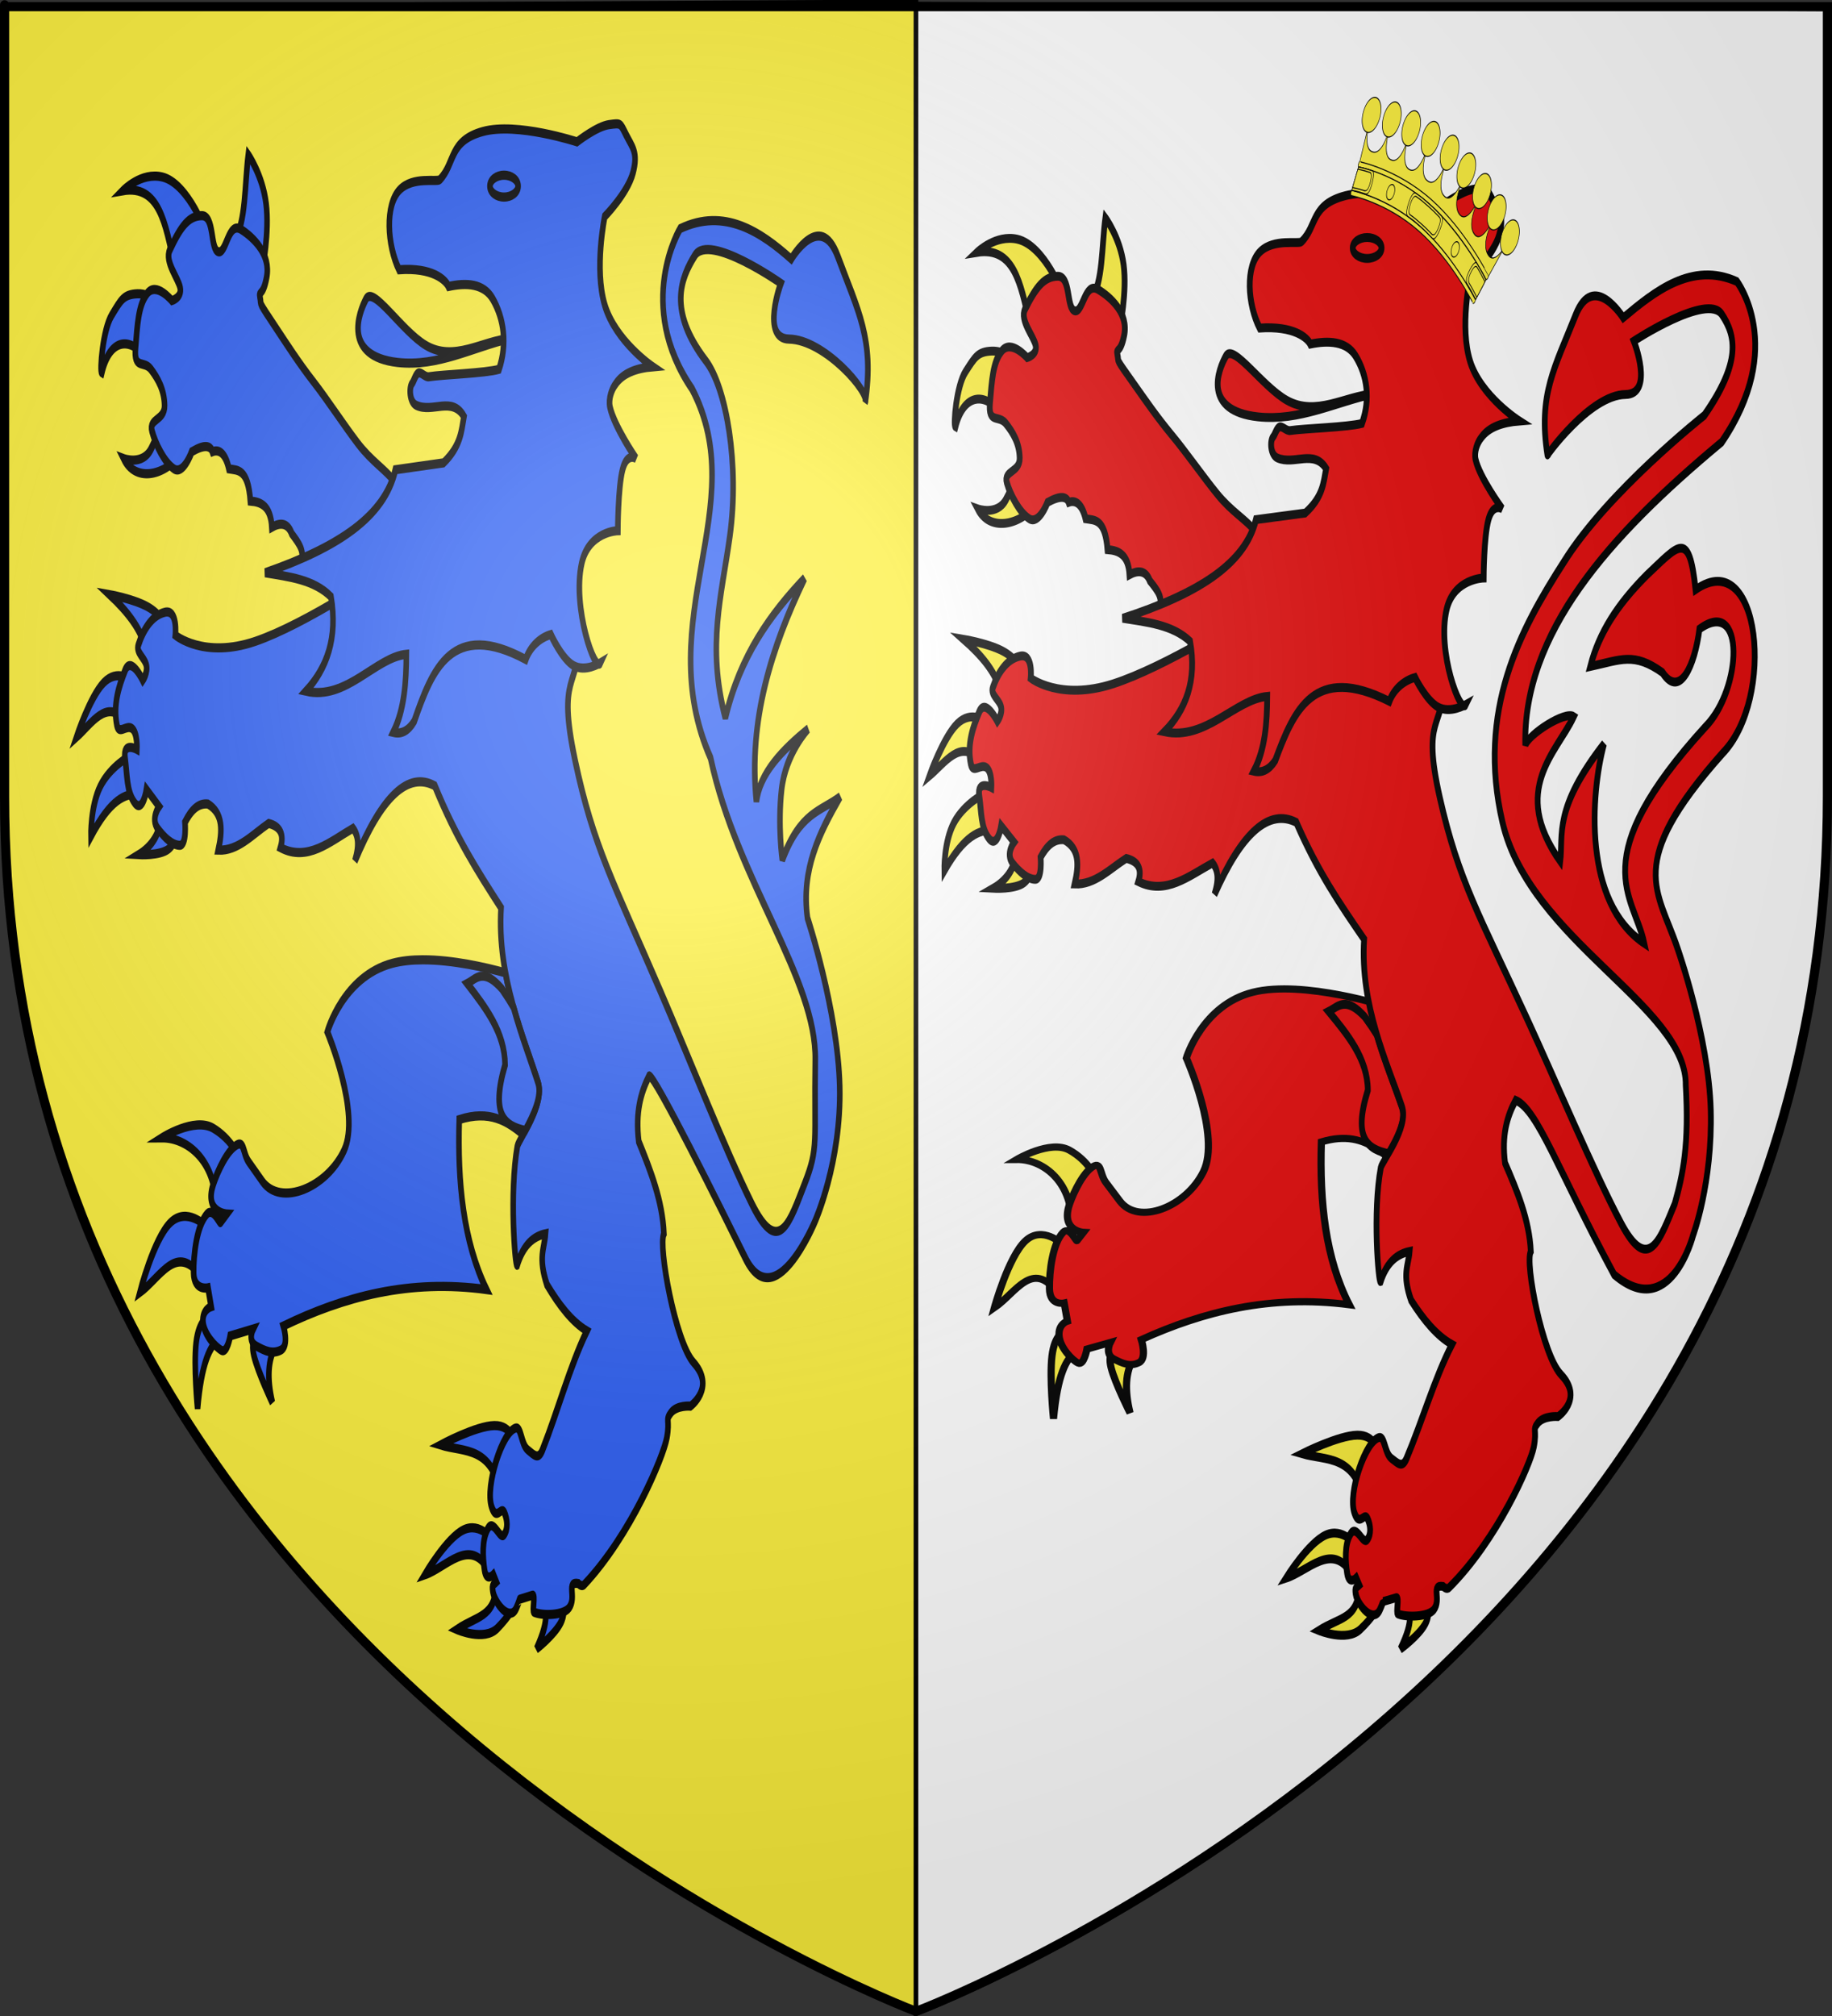 <?xml version="1.0" encoding="UTF-8" standalone="no"?>
<svg
   xmlns:dc="http://purl.org/dc/elements/1.1/"
   xmlns:cc="http://creativecommons.org/ns#"
   xmlns:rdf="http://www.w3.org/1999/02/22-rdf-syntax-ns#"
   xmlns:svg="http://www.w3.org/2000/svg"
   xmlns="http://www.w3.org/2000/svg"
   xmlns:xlink="http://www.w3.org/1999/xlink"
   xmlns:sodipodi="http://sodipodi.sourceforge.net/DTD/sodipodi-0.dtd"
   xmlns:inkscape="http://www.inkscape.org/namespaces/inkscape"
   height="660"
   width="600"
   version="1.0"
   id="svg2"
   sodipodi:version="0.32"
   inkscape:version="0.46"
   sodipodi:docname="Blason Ramerupt.svg"
   sodipodi:docbase="D:\Mes documents\Renaud-Notre Lapin"
   inkscape:export-filename="/Users/olivier/Desktop/Blason Rouge/Blason_Vide_3D.png"
   inkscape:export-xdpi="144"
   inkscape:export-ydpi="144"
   inkscape:output_extension="org.inkscape.output.svg.inkscape">
  <rect width="100%" height="100%" fill="#333333" stroke="none"/>
  <sodipodi:namedview
     inkscape:window-height="712"
     inkscape:window-width="1024"
     inkscape:pageshadow="2"
     inkscape:pageopacity="0.0"
     guidetolerance="10.0"
     gridtolerance="10.0"
     objecttolerance="10.0"
     borderopacity="1.0"
     bordercolor="#666666"
     pagecolor="#ffffff"
     id="base"
     showgrid="false"
     height="660px"
     inkscape:zoom="0.63"
     inkscape:cx="379.86915"
     inkscape:cy="394.83986"
     inkscape:window-x="73"
     inkscape:window-y="273"
     inkscape:current-layer="layer3"
     showguides="true"
     inkscape:guide-bbox="true" />
  <desc
     id="desc4">Flag of Canton of Valais (Wallis)</desc>
  <defs
     id="defs6">
    <inkscape:perspective
       sodipodi:type="inkscape:persp3d"
       inkscape:vp_x="0 : 330 : 1"
       inkscape:vp_y="0 : 1000 : 0"
       inkscape:vp_z="600 : 330 : 1"
       inkscape:persp3d-origin="300 : 220 : 1"
       id="perspective35" />
    <linearGradient
       id="linearGradient2893">
      <stop
         style="stop-color:white;stop-opacity:0.314;"
         offset="0"
         id="stop2895" />
      <stop
         id="stop2897"
         offset="0.19"
         style="stop-color:white;stop-opacity:0.251;" />
      <stop
         style="stop-color:#6b6b6b;stop-opacity:0.125;"
         offset="0.6"
         id="stop2901" />
      <stop
         style="stop-color:black;stop-opacity:0.125;"
         offset="1"
         id="stop2899" />
    </linearGradient>
    <linearGradient
       id="linearGradient2885">
      <stop
         id="stop2887"
         offset="0"
         style="stop-color:white;stop-opacity:1;" />
      <stop
         style="stop-color:white;stop-opacity:1;"
         offset="0.229"
         id="stop2891" />
      <stop
         id="stop2889"
         offset="1"
         style="stop-color:black;stop-opacity:1;" />
    </linearGradient>
    <linearGradient
       id="linearGradient2955">
      <stop
         id="stop2867"
         offset="0"
         style="stop-color:#fd0000;stop-opacity:1;" />
      <stop
         style="stop-color:#e77275;stop-opacity:0.659;"
         offset="0.5"
         id="stop2873" />
      <stop
         style="stop-color:black;stop-opacity:0.323;"
         offset="1"
         id="stop2959" />
    </linearGradient>
    <radialGradient
       inkscape:collect="always"
       xlink:href="#linearGradient2955"
       id="radialGradient2961"
       cx="225.524"
       cy="218.901"
       fx="225.524"
       fy="218.901"
       r="300"
       gradientTransform="matrix(-4.167939e-4,2.183,-1.884,-3.599562e-4,615.597,-289.121)"
       gradientUnits="userSpaceOnUse" />
    <polygon
       id="star"
       transform="scale(53,53)"
       points="0,-1 0.588,0.809 -0.951,-0.309 0.951,-0.309 -0.588,0.809 0,-1 " />
    <clipPath
       id="clip">
      <path
         d="M 0,-200 L 0,600 L 300,600 L 300,-200 L 0,-200 z "
         id="path10" />
    </clipPath>
    <radialGradient
       inkscape:collect="always"
       xlink:href="#linearGradient2955"
       id="radialGradient1911"
       gradientUnits="userSpaceOnUse"
       gradientTransform="matrix(-4.167939e-4,2.183,-1.884,-3.599562e-4,615.597,-289.121)"
       cx="225.524"
       cy="218.901"
       fx="225.524"
       fy="218.901"
       r="300" />
    <radialGradient
       inkscape:collect="always"
       xlink:href="#linearGradient2955"
       id="radialGradient2865"
       gradientUnits="userSpaceOnUse"
       gradientTransform="matrix(0,1.749,-1.593,-1.049767e-7,551.788,-191.29)"
       cx="225.524"
       cy="218.901"
       fx="225.524"
       fy="218.901"
       r="300" />
    <radialGradient
       inkscape:collect="always"
       xlink:href="#linearGradient2955"
       id="radialGradient2871"
       gradientUnits="userSpaceOnUse"
       gradientTransform="matrix(0,1.386,-1.323,-5.741131e-8,-158.082,-109.541)"
       cx="225.524"
       cy="218.901"
       fx="225.524"
       fy="218.901"
       r="300" />
    <radialGradient
       inkscape:collect="always"
       xlink:href="#linearGradient2893"
       id="radialGradient3163"
       gradientUnits="userSpaceOnUse"
       gradientTransform="matrix(1.353,0,0,1.349,-77.629,-85.747)"
       cx="221.445"
       cy="226.331"
       fx="221.445"
       fy="226.331"
       r="300" />
    <inkscape:perspective
       sodipodi:type="inkscape:persp3d"
       inkscape:vp_x="0 : 330 : 1"
       inkscape:vp_y="0 : 1000 : 0"
       inkscape:vp_z="600 : 330 : 1"
       inkscape:persp3d-origin="300 : 220 : 1"
       id="perspective2876" />
    <linearGradient
       id="linearGradient2878">
      <stop
         style="stop-color:#ffffff;stop-opacity:0.314"
         offset="0"
         id="stop2880" />
      <stop
         style="stop-color:#ffffff;stop-opacity:0.251"
         offset="0.19"
         id="stop2882" />
      <stop
         style="stop-color:#6b6b6b;stop-opacity:0.125"
         offset="0.6"
         id="stop2884" />
      <stop
         style="stop-color:#000000;stop-opacity:0.125"
         offset="1"
         id="stop2886" />
    </linearGradient>
    <radialGradient
       cx="285.186"
       cy="200.448"
       r="300"
       fx="285.186"
       fy="200.448"
       id="radialGradient2888"
       xlink:href="#linearGradient2893"
       gradientUnits="userSpaceOnUse"
       gradientTransform="matrix(1.551,0,0,1.35,-227.894,-51.264)" />
    <inkscape:perspective
       sodipodi:type="inkscape:persp3d"
       inkscape:vp_x="0 : 330 : 1"
       inkscape:vp_y="0 : 1000 : 0"
       inkscape:vp_z="600 : 330 : 1"
       inkscape:persp3d-origin="300 : 220 : 1"
       id="perspective204" />
    <linearGradient
       id="linearGradient3353">
      <stop
         style="stop-color:#ffffff;stop-opacity:0.314"
         offset="0"
         id="stop3355" />
      <stop
         style="stop-color:#ffffff;stop-opacity:0.251"
         offset="0.19"
         id="stop3357" />
      <stop
         style="stop-color:#6b6b6b;stop-opacity:0.125"
         offset="0.6"
         id="stop3359" />
      <stop
         style="stop-color:#000000;stop-opacity:0.125"
         offset="1"
         id="stop3361" />
    </linearGradient>
    <radialGradient
       cx="285.186"
       cy="200.448"
       r="300"
       fx="285.186"
       fy="200.448"
       id="radialGradient11919"
       xlink:href="#linearGradient2893"
       gradientUnits="userSpaceOnUse"
       gradientTransform="matrix(1.551,0,0,1.35,-227.894,-51.264)" />
    <inkscape:perspective
       id="perspective28"
       inkscape:persp3d-origin="174.71129 : 121.64757 : 1"
       inkscape:vp_z="349.42258 : 182.47136 : 1"
       inkscape:vp_y="0 : 1000 : 0"
       inkscape:vp_x="0 : 182.47136 : 1"
       sodipodi:type="inkscape:persp3d" />
    <inkscape:perspective
       id="perspective14"
       inkscape:persp3d-origin="372.04724 : 350.78739 : 1"
       inkscape:vp_z="744.09448 : 526.18109 : 1"
       inkscape:vp_y="0 : 1000 : 0"
       inkscape:vp_x="0 : 526.18109 : 1"
       sodipodi:type="inkscape:persp3d" />
    <radialGradient
       r="300"
       fy="226.331"
       fx="221.445"
       cy="226.331"
       cx="221.445"
       gradientTransform="matrix(1.353,0,0,1.349,-77.629,-85.747)"
       gradientUnits="userSpaceOnUse"
       id="radialGradient4883"
       xlink:href="#linearGradient2893"
       inkscape:collect="always" />
    <radialGradient
       r="300"
       fy="218.901"
       fx="225.524"
       cy="218.901"
       cx="225.524"
       gradientTransform="matrix(0,1.386,-1.323,-5.741131e-8,-158.082,-109.541)"
       gradientUnits="userSpaceOnUse"
       id="radialGradient4881"
       xlink:href="#linearGradient2955"
       inkscape:collect="always" />
    <radialGradient
       r="300"
       fy="218.901"
       fx="225.524"
       cy="218.901"
       cx="225.524"
       gradientTransform="matrix(0,1.749,-1.593,-1.049767e-7,551.788,-191.29)"
       gradientUnits="userSpaceOnUse"
       id="radialGradient4879"
       xlink:href="#linearGradient2955"
       inkscape:collect="always" />
    <radialGradient
       r="300"
       fy="218.901"
       fx="225.524"
       cy="218.901"
       cx="225.524"
       gradientTransform="matrix(-4.167939e-4,2.183,-1.884,-3.599562e-4,615.597,-289.121)"
       gradientUnits="userSpaceOnUse"
       id="radialGradient4877"
       xlink:href="#linearGradient2955"
       inkscape:collect="always" />
    <clipPath
       id="clipPath4873">
      <path
         id="path4875"
         d="M 0,-200 L 0,600 L 300,600 L 300,-200 L 0,-200 z " />
    </clipPath>
    <polygon
       points="0,-1 0.588,0.809 -0.951,-0.309 0.951,-0.309 -0.588,0.809 0,-1 "
       transform="scale(53,53)"
       id="polygon4871" />
    <radialGradient
       gradientUnits="userSpaceOnUse"
       gradientTransform="matrix(-4.167939e-4,2.183,-1.884,-3.599562e-4,615.597,-289.121)"
       r="300"
       fy="218.901"
       fx="225.524"
       cy="218.901"
       cx="225.524"
       id="radialGradient4869"
       xlink:href="#linearGradient2955"
       inkscape:collect="always" />
    <linearGradient
       id="linearGradient4861">
      <stop
         style="stop-color:#fd0000;stop-opacity:1;"
         offset="0"
         id="stop4863" />
      <stop
         id="stop4865"
         offset="0.5"
         style="stop-color:#e77275;stop-opacity:0.659;" />
      <stop
         id="stop4867"
         offset="1"
         style="stop-color:black;stop-opacity:0.323;" />
    </linearGradient>
    <linearGradient
       id="linearGradient4853">
      <stop
         style="stop-color:white;stop-opacity:1;"
         offset="0"
         id="stop4855" />
      <stop
         id="stop4857"
         offset="0.229"
         style="stop-color:white;stop-opacity:1;" />
      <stop
         style="stop-color:black;stop-opacity:1;"
         offset="1"
         id="stop4859" />
    </linearGradient>
    <linearGradient
       id="linearGradient4843">
      <stop
         id="stop4845"
         offset="0"
         style="stop-color:white;stop-opacity:0.314;" />
      <stop
         style="stop-color:white;stop-opacity:0.251;"
         offset="0.19"
         id="stop4847" />
      <stop
         id="stop4849"
         offset="0.6"
         style="stop-color:#6b6b6b;stop-opacity:0.125;" />
      <stop
         id="stop4851"
         offset="1"
         style="stop-color:black;stop-opacity:0.125;" />
    </linearGradient>
    <inkscape:perspective
       id="perspective41"
       inkscape:persp3d-origin="300 : 220 : 1"
       inkscape:vp_z="600 : 330 : 1"
       inkscape:vp_y="0 : 1000 : 0"
       inkscape:vp_x="0 : 330 : 1"
       sodipodi:type="inkscape:persp3d" />
    <linearGradient
       gradientUnits="userSpaceOnUse"
       xlink:href="#linearGradient1732"
       id="linearGradient2433"
       y2="96.5"
       x2="180"
       y1="92.5"
       x1="171" />
    <linearGradient
       gradientTransform="translate(-1.428571e-5,-5.714286e-5)"
       gradientUnits="userSpaceOnUse"
       xlink:href="#linearGradient1732"
       id="linearGradient1561"
       y2="467.622"
       x2="124.137"
       y1="496.131"
       x1="94.281" />
    <linearGradient
       gradientTransform="translate(-1.428571e-5,-5.714286e-5)"
       gradientUnits="userSpaceOnUse"
       xlink:href="#linearGradient1732"
       id="linearGradient1559"
       y2="185.716"
       x2="296.929"
       y1="176.249"
       x1="270.496" />
    <linearGradient
       gradientTransform="translate(-1.428571e-5,-5.714286e-5)"
       gradientUnits="userSpaceOnUse"
       xlink:href="#linearGradient1732"
       id="linearGradient1557"
       y2="101.814"
       x2="193.021"
       y1="75.234"
       x1="179.583" />
    <linearGradient
       gradientTransform="translate(-1.428571e-5,-5.714286e-5)"
       gradientUnits="userSpaceOnUse"
       xlink:href="#linearGradient1732"
       id="linearGradient1555"
       y2="90.412"
       x2="137.605"
       y1="75.234"
       x1="112.239" />
    <linearGradient
       gradientTransform="translate(-1.428571e-5,-5.714286e-5)"
       gradientUnits="userSpaceOnUse"
       xlink:href="#linearGradient1732"
       id="linearGradient1553"
       y2="137.971"
       x2="124.361"
       y1="139.21"
       x1="87.547" />
    <linearGradient
       gradientTransform="translate(-1.428571e-5,-5.714286e-5)"
       gradientUnits="userSpaceOnUse"
       xlink:href="#linearGradient1732"
       id="linearGradient1551"
       y2="137.971"
       x2="157.2"
       y1="115.64"
       x1="124.585" />
    <linearGradient
       gradientTransform="translate(-1.428571e-5,-5.714286e-5)"
       gradientUnits="userSpaceOnUse"
       xlink:href="#linearGradient1732"
       id="linearGradient1549"
       y2="213.55"
       x2="211.83"
       y1="217.778"
       x1="177.338" />
    <linearGradient
       id="linearGradient1732">
      <stop
         id="stop1734"
         offset="0"
         style="stop-color:white;stop-opacity:1" />
      <stop
         id="stop1736"
         offset="1"
         style="stop-color:white;stop-opacity:1" />
    </linearGradient>
    <linearGradient
       gradientTransform="translate(75.923,47.102)"
       gradientUnits="userSpaceOnUse"
       xlink:href="#linearGradient1732"
       id="linearGradient1397"
       y2="48.303"
       x2="243.124"
       y1="51.421"
       x1="241.143" />
    <linearGradient
       gradientTransform="translate(-1.428571e-5,-5.714286e-5)"
       gradientUnits="userSpaceOnUse"
       xlink:href="#linearGradient1732"
       id="linearGradient1682"
       y2="546.905"
       x2="341.27"
       y1="571.111"
       x1="337.302" />
    <linearGradient
       gradientTransform="translate(-1.428571e-5,-5.714286e-5)"
       gradientUnits="userSpaceOnUse"
       xlink:href="#linearGradient1732"
       id="linearGradient1674"
       y2="547.595"
       x2="319.151"
       y1="566.746"
       x1="300" />
    <linearGradient
       gradientTransform="translate(-1.428571e-5,-5.714286e-5)"
       gradientUnits="userSpaceOnUse"
       xlink:href="#linearGradient1732"
       id="linearGradient1666"
       y2="534.603"
       x2="312.302"
       y1="534.206"
       x1="266.27" />
    <linearGradient
       gradientTransform="translate(-1.428571e-5,-5.714286e-5)"
       gradientUnits="userSpaceOnUse"
       xlink:href="#linearGradient1732"
       id="linearGradient1658"
       y2="513.175"
       x2="321.825"
       y1="493.73"
       x1="292.857" />
    <linearGradient
       gradientTransform="translate(-1.428571e-5,-5.714286e-5)"
       gradientUnits="userSpaceOnUse"
       xlink:href="#linearGradient1732"
       id="linearGradient1650"
       y2="458.413"
       x2="186.508"
       y1="491.746"
       x1="186.508" />
    <linearGradient
       gradientTransform="translate(-1.428571e-5,-5.714286e-5)"
       gradientUnits="userSpaceOnUse"
       xlink:href="#linearGradient1732"
       id="linearGradient1642"
       y2="454.048"
       x2="163.889"
       y1="488.968"
       x1="143.651" />
    <linearGradient
       gradientTransform="translate(-1.428571e-5,-5.714286e-5)"
       gradientUnits="userSpaceOnUse"
       xlink:href="#linearGradient1732"
       id="linearGradient1582"
       y2="242.341"
       x2="130.357"
       y1="225.278"
       x1="107.143" />
    <linearGradient
       gradientTransform="translate(-1.428571e-5,-5.714286e-5)"
       gradientUnits="userSpaceOnUse"
       xlink:href="#linearGradient1732"
       id="linearGradient1622"
       y2="415.357"
       x2="166.667"
       y1="395.317"
       x1="131.151" />
    <linearGradient
       gradientTransform="translate(-1.428571e-5,-5.714286e-5)"
       gradientUnits="userSpaceOnUse"
       xlink:href="#linearGradient1732"
       id="linearGradient1614"
       y2="294.722"
       x2="136.325"
       y1="312.778"
       x1="118.452" />
    <linearGradient
       gradientTransform="translate(-1.428571e-5,-5.714286e-5)"
       gradientUnits="userSpaceOnUse"
       xlink:href="#linearGradient1732"
       id="linearGradient1606"
       y2="280.635"
       x2="118.056"
       y1="297.103"
       x1="88.492" />
    <linearGradient
       gradientTransform="translate(-1.428571e-5,-5.714286e-5)"
       gradientUnits="userSpaceOnUse"
       xlink:href="#linearGradient1732"
       id="linearGradient1598"
       y2="257.619"
       x2="115.675"
       y1="260.595"
       x1="84.127" />
    <linearGradient
       gradientTransform="translate(-1.428571e-5,-5.714286e-5)"
       gradientUnits="userSpaceOnUse"
       xlink:href="#linearGradient1732"
       id="linearGradient1590"
       y2="258.413"
       x2="113.69"
       y1="264.167"
       x1="82.143" />
    <linearGradient
       gradientTransform="translate(-1.428571e-5,-5.714286e-5)"
       gradientUnits="userSpaceOnUse"
       xlink:href="#linearGradient1732"
       id="linearGradient1800"
       y2="166.385"
       x2="139.396"
       y1="191.963"
       x1="107.75" />
    <inkscape:perspective
       id="perspective56"
       inkscape:persp3d-origin="220 : 168.33333 : 1"
       inkscape:vp_z="440 : 252.5 : 1"
       inkscape:vp_y="0 : 1000 : 0"
       inkscape:vp_x="0 : 252.5 : 1"
       sodipodi:type="inkscape:persp3d" />
    <linearGradient
       gradientUnits="userSpaceOnUse"
       xlink:href="#linearGradient1732"
       id="linearGradient5086"
       y2="96.5"
       x2="180"
       y1="92.5"
       x1="171" />
    <linearGradient
       gradientTransform="translate(-1.428571e-5,-5.714286e-5)"
       gradientUnits="userSpaceOnUse"
       xlink:href="#linearGradient1732"
       id="linearGradient5084"
       y2="467.622"
       x2="124.137"
       y1="496.131"
       x1="94.281" />
    <linearGradient
       gradientTransform="translate(-1.428571e-5,-5.714286e-5)"
       gradientUnits="userSpaceOnUse"
       xlink:href="#linearGradient1732"
       id="linearGradient5082"
       y2="185.716"
       x2="296.929"
       y1="176.249"
       x1="270.496" />
    <linearGradient
       gradientTransform="translate(-1.428571e-5,-5.714286e-5)"
       gradientUnits="userSpaceOnUse"
       xlink:href="#linearGradient1732"
       id="linearGradient5080"
       y2="101.814"
       x2="193.021"
       y1="75.234"
       x1="179.583" />
    <linearGradient
       gradientTransform="translate(-1.428571e-5,-5.714286e-5)"
       gradientUnits="userSpaceOnUse"
       xlink:href="#linearGradient1732"
       id="linearGradient5078"
       y2="90.412"
       x2="137.605"
       y1="75.234"
       x1="112.239" />
    <linearGradient
       gradientTransform="translate(-1.428571e-5,-5.714286e-5)"
       gradientUnits="userSpaceOnUse"
       xlink:href="#linearGradient1732"
       id="linearGradient5076"
       y2="137.971"
       x2="124.361"
       y1="139.21"
       x1="87.547" />
    <linearGradient
       gradientTransform="translate(-1.428571e-5,-5.714286e-5)"
       gradientUnits="userSpaceOnUse"
       xlink:href="#linearGradient1732"
       id="linearGradient5074"
       y2="137.971"
       x2="157.2"
       y1="115.64"
       x1="124.585" />
    <linearGradient
       gradientTransform="translate(-1.428571e-5,-5.714286e-5)"
       gradientUnits="userSpaceOnUse"
       xlink:href="#linearGradient1732"
       id="linearGradient5072"
       y2="213.55"
       x2="211.83"
       y1="217.778"
       x1="177.338" />
    <linearGradient
       id="linearGradient5066">
      <stop
         id="stop5068"
         offset="0"
         style="stop-color:#ffffff;stop-opacity:1" />
      <stop
         id="stop5070"
         offset="1"
         style="stop-color:#ffffff;stop-opacity:1" />
    </linearGradient>
    <linearGradient
       gradientTransform="translate(75.923,47.102)"
       gradientUnits="userSpaceOnUse"
       xlink:href="#linearGradient1732"
       id="linearGradient5064"
       y2="48.303"
       x2="243.124"
       y1="51.421"
       x1="241.143" />
    <linearGradient
       gradientTransform="translate(-1.428571e-5,-5.714286e-5)"
       gradientUnits="userSpaceOnUse"
       xlink:href="#linearGradient1732"
       id="linearGradient5062"
       y2="546.905"
       x2="341.27"
       y1="571.111"
       x1="337.302" />
    <linearGradient
       gradientTransform="translate(-1.428571e-5,-5.714286e-5)"
       gradientUnits="userSpaceOnUse"
       xlink:href="#linearGradient1732"
       id="linearGradient5060"
       y2="547.595"
       x2="319.151"
       y1="566.746"
       x1="300" />
    <linearGradient
       gradientTransform="translate(-1.428571e-5,-5.714286e-5)"
       gradientUnits="userSpaceOnUse"
       xlink:href="#linearGradient1732"
       id="linearGradient5058"
       y2="534.603"
       x2="312.302"
       y1="534.206"
       x1="266.27" />
    <linearGradient
       gradientTransform="translate(-1.428571e-5,-5.714286e-5)"
       gradientUnits="userSpaceOnUse"
       xlink:href="#linearGradient1732"
       id="linearGradient5056"
       y2="513.175"
       x2="321.825"
       y1="493.73"
       x1="292.857" />
    <linearGradient
       gradientTransform="translate(-1.428571e-5,-5.714286e-5)"
       gradientUnits="userSpaceOnUse"
       xlink:href="#linearGradient1732"
       id="linearGradient5054"
       y2="458.413"
       x2="186.508"
       y1="491.746"
       x1="186.508" />
    <linearGradient
       gradientTransform="translate(-1.428571e-5,-5.714286e-5)"
       gradientUnits="userSpaceOnUse"
       xlink:href="#linearGradient1732"
       id="linearGradient5052"
       y2="454.048"
       x2="163.889"
       y1="488.968"
       x1="143.651" />
    <linearGradient
       gradientTransform="translate(-1.428571e-5,-5.714286e-5)"
       gradientUnits="userSpaceOnUse"
       xlink:href="#linearGradient1732"
       id="linearGradient5050"
       y2="242.341"
       x2="130.357"
       y1="225.278"
       x1="107.143" />
    <linearGradient
       gradientTransform="translate(-1.428571e-5,-5.714286e-5)"
       gradientUnits="userSpaceOnUse"
       xlink:href="#linearGradient1732"
       id="linearGradient5048"
       y2="415.357"
       x2="166.667"
       y1="395.317"
       x1="131.151" />
    <linearGradient
       gradientTransform="translate(-1.428571e-5,-5.714286e-5)"
       gradientUnits="userSpaceOnUse"
       xlink:href="#linearGradient1732"
       id="linearGradient5046"
       y2="294.722"
       x2="136.325"
       y1="312.778"
       x1="118.452" />
    <linearGradient
       gradientTransform="translate(-1.428571e-5,-5.714286e-5)"
       gradientUnits="userSpaceOnUse"
       xlink:href="#linearGradient1732"
       id="linearGradient5044"
       y2="280.635"
       x2="118.056"
       y1="297.103"
       x1="88.492" />
    <linearGradient
       gradientTransform="translate(-1.428571e-5,-5.714286e-5)"
       gradientUnits="userSpaceOnUse"
       xlink:href="#linearGradient1732"
       id="linearGradient5042"
       y2="257.619"
       x2="115.675"
       y1="260.595"
       x1="84.127" />
    <linearGradient
       gradientTransform="translate(-1.428571e-5,-5.714286e-5)"
       gradientUnits="userSpaceOnUse"
       xlink:href="#linearGradient1732"
       id="linearGradient5040"
       y2="258.413"
       x2="113.69"
       y1="264.167"
       x1="82.143" />
    <linearGradient
       gradientTransform="translate(-1.428571e-5,-5.714286e-5)"
       gradientUnits="userSpaceOnUse"
       xlink:href="#linearGradient1732"
       id="linearGradient5038"
       y2="166.385"
       x2="139.396"
       y1="191.963"
       x1="107.75" />
    <inkscape:perspective
       id="perspective81"
       inkscape:persp3d-origin="225 : 179.16667 : 1"
       inkscape:vp_z="450 : 268.75 : 1"
       inkscape:vp_y="0 : 1000 : 0"
       inkscape:vp_x="0 : 268.75 : 1"
       sodipodi:type="inkscape:persp3d" />
    <inkscape:perspective
       id="perspective30"
       inkscape:persp3d-origin="526.18109 : 248.03149 : 1"
       inkscape:vp_z="1052.3622 : 372.04724 : 1"
       inkscape:vp_y="0 : 1000 : 0"
       inkscape:vp_x="0 : 372.04724 : 1"
       sodipodi:type="inkscape:persp3d" />
  </defs>
  <g
     inkscape:groupmode="layer"
     id="layer3"
     inkscape:label="Fond écu"
     style="display:inline">
    <path
       id="path2855"
       style="fill:#fcef3c;fill-opacity:1;fill-rule:evenodd;stroke:#000000;stroke-width:1.5;stroke-linecap:butt;stroke-linejoin:miter;stroke-opacity:1;stroke-miterlimit:4;stroke-dasharray:none"
       d="M 300,658.5 C 300,383.106 300,330.702 300,0.589 L 1.5,2.176 L 1.5,260.728 C 1.5,546.18 300,658.5 300,658.5 z"
       sodipodi:nodetypes="ccccc" />
    <g
       transform="matrix(1.455,0,0,1.378,-185.073,-415.312)"
       id="g3371"
       inkscape:label="Calque 1" />
    <path
       id="path4935"
       style="fill:#ffffff;fill-opacity:1;fill-rule:evenodd;stroke:#000000;stroke-width:1.5;stroke-linecap:butt;stroke-linejoin:miter;stroke-miterlimit:4;stroke-dasharray:none;stroke-opacity:1;display:inline"
       d="M 300,659.25 C 300,383.856 300,331.452 300,1.339 L 598.5,2.926 L 598.5,261.478 C 598.5,546.93 300,659.25 300,659.25 z"
       sodipodi:nodetypes="ccccc" />
    <g
       id="g3046"
       transform="matrix(0.61,0,0,1,20.696,17.761)"
       style="fill:#2b5df2">
      <path
         id="path1994"
         style="fill:#2b5df2;fill-opacity:1;fill-rule:evenodd;stroke:#000000;stroke-width:3;stroke-linecap:butt;stroke-linejoin:miter;stroke-miterlimit:4;stroke-dasharray:none;stroke-opacity:1;display:inline"
         d="M 63.415,130.965 C 53.406,138.51 38.427,139.814 32.503,132.371 C 32.503,132.371 42.565,134.726 47.116,129.279 C 53.291,121.888 53.515,118.395 54.422,120.006 L 63.415,130.965 z" />
      <path
         id="path1996"
         style="fill:#2b5df2;fill-opacity:1;fill-rule:evenodd;stroke:#000000;stroke-width:3;stroke-linecap:butt;stroke-linejoin:miter;stroke-miterlimit:4;stroke-dasharray:none;stroke-opacity:1;display:inline"
         d="M 44.305,99.21 C 35.542,92.365 24.973,93.148 20.7,104.269 C 19.568,103.844 21.178,90.34 26.039,85.441 C 31.038,80.403 32.362,78.626 39.809,78.415 C 47.256,78.204 56.67,82.63 56.67,82.63 L 44.305,99.21 z" />
      <path
         id="path1998"
         style="fill:#2b5df2;fill-opacity:1;fill-rule:evenodd;stroke:#000000;stroke-width:3;stroke-linecap:butt;stroke-linejoin:miter;stroke-miterlimit:4;stroke-dasharray:none;stroke-opacity:1;display:inline"
         d="M 59.48,68.298 C 54.885,55.725 51.711,42.56 31.941,44.693 C 31.941,44.693 41.809,38.464 53.298,40.197 C 67.495,42.337 77.937,59.578 77.184,59.868 L 59.48,68.298 z" />
      <path
         id="path2000"
         style="fill:#2b5df2;fill-opacity:1;fill-rule:evenodd;stroke:#000000;stroke-width:3;stroke-linecap:butt;stroke-linejoin:miter;stroke-miterlimit:4;stroke-dasharray:none;stroke-opacity:1;display:inline"
         d="M 92.078,60.711 C 98.067,54.99 97.429,42.643 99.385,32.89 C 99.385,32.89 107.043,39.564 108.94,48.908 C 110.836,58.252 106.972,70.266 106.972,70.266 L 92.078,60.711 z" />
      <path
         id="path2002"
         style="fill:#2b5df2;fill-opacity:1;fill-rule:evenodd;stroke:#000000;stroke-width:3;stroke-linecap:butt;stroke-linejoin:miter;stroke-miterlimit:4;stroke-dasharray:none;stroke-opacity:1;display:inline"
         d="M 136.76,171.713 L 126.925,166.865 C 130.492,163.066 126.42,160.031 122.709,156.96 C 120.507,153.31 116.474,153.274 112.031,154.852 C 111.39,147.88 106.333,146.588 100.509,146.281 C 99.211,135.648 93.899,136.257 88.987,135.743 C 87.008,130.313 83.424,129.288 80.135,130.122 C 79.052,128.16 76.094,127.603 69.035,130.122 C 69.035,130.122 64.539,137.85 59.48,135.743 C 54.422,133.635 49.504,127.593 47.678,123.378 C 45.851,119.163 54.563,120.006 54.422,114.947 C 54.282,109.889 50.909,106.236 47.116,103.145 C 43.322,100.053 37.842,103.426 38.826,96.119 C 39.809,88.813 40.266,82.139 45.148,78.275 C 50.031,74.411 58.356,80.663 58.356,80.663 C 58.356,80.663 63.801,79.68 62.8,76.483 C 61.799,73.286 54.352,67.877 57.232,64.083 C 62.993,56.496 67.349,52.913 74.374,52.842 C 81.4,52.772 78.8,63.732 83.226,64.645 C 87.652,65.558 88.46,54.599 95.451,57.339 C 102.441,60.079 111.552,65.556 109.221,73.076 C 107.24,79.464 104.895,77.245 105.665,79.523 C 106.741,82.707 103.747,79.893 115.122,90.358 C 119.955,94.805 126.622,101.129 134.25,107.118 C 141.879,113.107 150.633,121.312 158.166,127.343 C 165.699,133.374 172.852,135.825 177.842,139.86 C 182.832,143.894 185.938,146.421 185.938,146.421 L 136.76,171.713 z" />
      <path
         id="path2004"
         style="fill:#2b5df2;fill-opacity:1;fill-rule:evenodd;stroke:#000000;stroke-width:3;stroke-linecap:butt;stroke-linejoin:miter;stroke-miterlimit:4;stroke-dasharray:none;stroke-opacity:1;display:inline"
         d="M 81.689,378.002 C 82.777,363.18 67.604,354.676 52.876,354.753 C 52.876,354.753 70.462,347.948 80.497,351.574 C 90.531,355.2 94.208,360.913 94.208,360.913 L 81.689,378.002 z" />
      <path
         id="path2006"
         style="fill:#2b5df2;fill-opacity:1;fill-rule:evenodd;stroke:#000000;stroke-width:3;stroke-linecap:butt;stroke-linejoin:miter;stroke-miterlimit:4;stroke-dasharray:none;stroke-opacity:1;display:inline"
         d="M 74.138,400.258 C 61.069,388.832 52.453,400.363 41.152,405.424 C 41.152,405.424 48.504,387.988 57.446,382.573 C 66.388,377.158 76.92,383.765 76.92,383.765 L 74.138,400.258 z" />
      <path
         id="path2008"
         style="fill:#2b5df2;fill-opacity:1;fill-rule:evenodd;stroke:#000000;stroke-width:3;stroke-linecap:butt;stroke-linejoin:miter;stroke-miterlimit:4;stroke-dasharray:none;stroke-opacity:1;display:inline"
         d="M 84.073,420.328 C 78.793,422.787 74.272,428.283 72.151,443.378 C 72.151,443.378 69.965,429.369 71.356,421.917 C 72.747,414.466 77.715,413.571 77.715,413.571 L 84.073,420.328 z" />
      <path
         id="path2010"
         style="fill:#2b5df2;fill-opacity:1;fill-rule:evenodd;stroke:#000000;stroke-width:3;stroke-linecap:butt;stroke-linejoin:miter;stroke-miterlimit:4;stroke-dasharray:none;stroke-opacity:1;display:inline"
         d="M 114.277,422.712 C 109.781,427.295 109.37,433.629 112.29,441.391 C 112.29,441.391 104.342,431.157 102.355,425.891 C 100.368,420.626 104.342,420.328 104.342,420.328 L 114.277,422.712 z" />
      <path
         id="path2012"
         style="fill:#2b5df2;fill-opacity:1;fill-rule:evenodd;stroke:#000000;stroke-width:3;stroke-linecap:butt;stroke-linejoin:miter;stroke-miterlimit:4;stroke-dasharray:none;stroke-opacity:1;display:inline"
         d="M 193.118,296.464 C 187.27,296.465 181.635,296.805 176.656,297.622 C 150.1,301.978 141.823,320.093 141.823,320.093 C 141.823,320.093 159.938,346.645 150.805,358.87 C 141.672,371.094 116.648,377.364 106.958,368.978 L 99.666,362.656 C 96.101,359.572 97.556,354.808 91.936,357.618 C 86.315,360.428 81.121,368.342 79.98,371.232 C 76.807,379.268 87.867,379.682 87.867,379.682 L 84.487,382.467 C 84.167,383.186 80.604,377.351 77.195,379.682 C 71.779,383.385 69.887,392.888 70.028,398.929 C 70.168,404.971 77.758,403.843 77.758,403.843 L 79.448,410.009 C 79.448,410.009 74.505,411.004 75.067,415.079 C 75.629,419.153 81.994,423.359 85.05,424.342 C 88.106,425.326 89.682,419.585 89.682,419.585 L 101.919,417.332 C 101.919,417.332 98.817,421.248 103.734,422.934 C 108.652,424.62 112.481,425.622 116.942,424.217 C 121.403,422.812 118.225,416.33 118.225,416.33 C 150.73,406.75 185.804,400.929 227.263,404.406 C 214.815,388.595 211.653,369.426 212.647,348.761 C 228.899,345.585 238.318,349.229 246.917,353.706 C 251.064,349.113 257.611,341.759 254.961,336.68 C 249.826,326.841 241.624,314.57 237.466,300.72 C 226.581,298.897 209.034,296.46 193.118,296.464 z" />
      <path
         id="path2014"
         style="fill:#2b5df2;fill-opacity:1;fill-rule:evenodd;stroke:#000000;stroke-width:3;stroke-linecap:butt;stroke-linejoin:miter;stroke-miterlimit:4;stroke-dasharray:none;stroke-opacity:1;display:inline"
         d="M 44.133,194.395 C 41.681,187.954 34.161,182.294 24.858,176.908 C 24.858,176.908 37.724,178.299 45.325,180.882 C 52.926,183.465 55.26,187.241 55.26,187.241 L 44.133,194.395 z" />
      <path
         id="path2016"
         style="fill:#2b5df2;fill-opacity:1;fill-rule:evenodd;stroke:#000000;stroke-width:3;stroke-linecap:butt;stroke-linejoin:miter;stroke-miterlimit:4;stroke-dasharray:none;stroke-opacity:1;display:inline"
         d="M 33.402,218.041 C 23.169,210.956 15.468,219.065 7.173,223.605 C 7.173,223.605 14.336,210.439 21.688,205.769 C 29.041,201.1 36.582,204.926 36.582,204.926 L 33.402,218.041 z" />
      <path
         id="path2018"
         style="fill:#2b5df2;fill-opacity:1;fill-rule:evenodd;stroke:#000000;stroke-width:3;stroke-linecap:butt;stroke-linejoin:miter;stroke-miterlimit:4;stroke-dasharray:none;stroke-opacity:1;display:inline"
         d="M 40.357,242.085 C 33.144,242.154 25.466,243.899 14.922,255.995 C 14.922,255.995 14.575,246.307 19.89,239.7 C 25.206,233.093 36.184,229.566 36.184,229.566 L 40.357,242.085 z" />
      <path
         id="path2020"
         style="fill:#2b5df2;fill-opacity:1;fill-rule:evenodd;stroke:#000000;stroke-width:3;stroke-linecap:butt;stroke-linejoin:miter;stroke-miterlimit:4;stroke-dasharray:none;stroke-opacity:1;display:inline"
         d="M 51.88,251.647 C 51.317,255.555 46.963,259.603 40.494,262.036 C 40.494,262.036 51.981,262.459 56.651,260.167 C 61.322,257.876 60.228,254.206 60.228,254.206 L 51.88,251.647 z" />
      <path
         id="path2022"
         style="fill:#2b5df2;fill-opacity:1;fill-rule:evenodd;stroke:#000000;stroke-width:3;stroke-linecap:butt;stroke-linejoin:miter;stroke-miterlimit:4;stroke-dasharray:none;stroke-opacity:1;display:inline"
         d="M 256.156,506.568 C 259.662,508.816 261.164,512.467 254.169,522.067 C 254.169,522.067 264.005,517.397 267.284,513.324 C 270.562,509.25 267.284,505.773 267.284,505.773 L 256.156,506.568 z" />
      <path
         id="path2024"
         style="fill:#2b5df2;fill-opacity:1;fill-rule:evenodd;stroke:#000000;stroke-width:3;stroke-linecap:butt;stroke-linejoin:miter;stroke-miterlimit:4;stroke-dasharray:none;stroke-opacity:1;display:inline"
         d="M 232.311,501.401 C 231.868,511.711 222.145,511.222 211.248,515.708 C 211.248,515.708 226.051,519.682 233.106,515.311 C 240.16,510.939 243.439,506.965 243.439,506.965 L 232.311,501.401 z" />
      <path
         id="path2026"
         style="fill:#2b5df2;fill-opacity:1;fill-rule:evenodd;stroke:#000000;stroke-width:3;stroke-linecap:butt;stroke-linejoin:miter;stroke-miterlimit:4;stroke-dasharray:none;stroke-opacity:1;display:inline"
         d="M 228.337,496.235 C 218.589,485.246 205.823,495.389 194.159,497.824 C 194.159,497.824 205.584,485.902 214.824,483.12 C 224.064,480.338 231.119,486.697 231.119,486.697 L 228.337,496.235 z" />
      <path
         id="path2028"
         style="fill:#2b5df2;fill-opacity:1;fill-rule:evenodd;stroke:#000000;stroke-width:3;stroke-linecap:butt;stroke-linejoin:miter;stroke-miterlimit:4;stroke-dasharray:none;stroke-opacity:1;display:inline"
         d="M 235.093,472.787 C 231.158,455.412 215.386,457.764 202.504,455.3 C 202.504,455.3 221.581,449.041 231.516,448.942 C 241.451,448.842 242.246,454.903 242.246,454.903 L 235.093,472.787 z" />
      <path
         sodipodi:nodetypes="csccccscccscscccscssscssccssccssssssssccccsscccccccccssccsscssscssscsccssssssccccscscss"
         id="path2030"
         style="fill:#2b5df2;fill-opacity:1;fill-rule:evenodd;stroke:#000000;stroke-width:3;stroke-linecap:butt;stroke-linejoin:miter;stroke-miterlimit:4;stroke-dasharray:none;stroke-opacity:1;display:inline"
         d="M 345.078,100.405 C 356.153,109.264 363.167,134.517 357.94,157.74 C 353.542,177.283 345.441,193.653 355.511,217.246 C 363.401,196.984 379.634,183.396 398.035,171.543 C 380.365,194.192 367.771,217.809 372.203,244.668 C 373.84,235.447 385.79,227.945 400.022,220.823 C 400.022,220.823 387.901,228.771 385.715,240.694 C 383.529,252.616 386.112,263.744 386.112,263.744 C 395.649,248.094 406.598,247.991 417.111,243.078 C 406.098,254.844 396.067,266.891 399.624,282.82 C 399.624,282.82 415.919,313.024 416.912,337.863 C 417.906,362.702 403.599,382.175 403.599,382.175 C 403.599,382.175 382.107,413.738 366.241,394.098 C 353.766,378.655 317.119,333.57 314.577,334.485 C 310.131,339.911 307.144,346.309 309.013,355.946 C 315.468,365.659 321.774,375.399 322.525,386.149 C 319.31,390.079 328.721,421.652 338.422,428.276 C 350.442,436.484 336.832,442.583 336.832,442.583 C 336.832,442.583 329.48,442.186 326.301,444.769 C 323.121,447.352 325.886,446.86 324.115,452.916 C 322.371,458.877 304.944,484.679 279.715,501.007 C 278.323,501.908 276.573,500.655 276.573,500.655 C 269.82,499.896 275.773,505.055 271.699,508.559 C 268.721,511.121 257.531,511.273 252.764,510.06 C 251.701,509.79 253.673,504.167 252.044,504.478 L 245.088,505.809 C 245.035,505.8 244.63,506.862 243.31,508.695 C 239.88,513.456 231.643,507.041 230.701,503.246 C 230.081,500.744 231.041,501.16 232.52,500.212 L 230.93,497.752 C 230.93,497.752 227.207,500.275 226.213,496.206 C 225.22,492.138 224.76,486.319 227.939,482.742 C 231.119,479.166 234.45,486.534 236.682,484.709 C 238.914,482.885 238.537,479.714 236.867,477.411 C 235.197,475.109 232.631,480.505 230.003,475.501 C 226.448,468.733 235.886,450.796 243.041,449.737 C 245.994,449.299 245.823,455.102 249.4,456.89 C 252.977,458.679 255.162,460.276 257.348,456.89 C 265.704,443.952 271.833,429.866 281.193,417.943 C 273.203,415.001 266.229,409.518 259.733,402.841 C 254.873,393.831 258.335,391.062 258.938,386.149 C 252.574,387.025 247.078,389.637 243.7,396.482 C 242.634,396.837 239.49,372.718 243.836,357.535 C 244.478,355.293 258.65,343.735 254.964,336.671 C 247.327,322.039 232.88,302.052 235.093,279.442 C 222.157,267.181 210.9,256.442 199.524,239.502 C 185.217,234.733 170.91,242.946 156.602,264.142 C 159.217,258.797 158.278,255.585 155.609,253.411 C 143.141,257.846 131.143,264.394 116.662,259.77 C 118.603,255.598 116.837,252.816 110.303,251.822 C 101.65,255.445 93.882,260.842 83.278,260.565 C 85.442,254.326 86.026,248.56 77.715,245.463 C 72.418,245.07 68.579,247.592 65.395,251.424 C 65.395,251.424 66.388,258.975 62.613,258.975 C 58.837,258.975 54.466,256.591 50.69,253.411 C 46.915,250.232 51.485,246.258 51.485,246.258 L 44.729,240.694 C 44.729,240.694 42.742,248.642 38.37,245.066 C 33.998,241.489 34.396,235.826 33.204,230.361 C 32.011,224.896 39.562,227.579 39.562,227.579 C 39.562,227.579 40.009,222.214 37.004,220.773 C 33.998,219.333 29.925,223.009 28.832,219.631 C 26.646,212.875 30.024,206.715 33.204,201.747 C 36.383,196.779 42.742,204.926 42.742,204.926 C 42.742,204.926 45.673,202.293 44.555,199.834 C 43.437,197.375 39.066,195.885 40.357,193.401 C 42.94,188.433 47.709,183.664 54.664,182.671 C 61.619,181.677 60.228,190.222 60.228,190.222 C 60.228,190.222 75.529,197.971 103.149,192.209 C 130.77,186.446 172.3,169.158 172.3,169.158 L 273.245,164.389 C 273.245,164.389 276.424,174.325 276.822,191.016 C 277.219,207.708 264.949,202.691 274.835,231.156 C 284.721,259.621 295.729,271.463 320.737,306.864 C 336.167,328.708 355.341,358.528 369.818,376.413 C 384.295,394.297 390.322,381.88 398.035,369.855 C 405.748,357.831 403.127,356.19 403.797,329.318 C 404.467,302.447 361.887,270.841 347.562,230.361 C 315.034,185.292 370.238,147.7 337.627,109.545 C 306.636,81.795 331.268,57.086 331.268,57.086 C 354.945,50.18 374.574,58.137 390.881,67.022 C 390.881,67.022 406.501,50.728 415.919,66.227 C 426.84,84.201 435.575,93.314 430.623,113.917 C 433.177,110.512 408.598,93.408 389.689,93.251 C 374.466,93.125 385.317,74.97 385.317,74.97 C 385.317,74.97 346.768,58.477 339.217,65.829 C 331.666,73.182 324.471,83.922 345.078,100.405 z" />
      <path
         id="path2032"
         style="fill:#2b5df2;fill-opacity:1;fill-rule:evenodd;stroke:#000000;stroke-width:3;stroke-linecap:butt;stroke-linejoin:miter;stroke-miterlimit:4;stroke-dasharray:none;stroke-opacity:1;display:inline"
         d="M 240.175,93.028 C 220.237,95.872 201.187,102.42 179.475,100.896 C 150.015,98.829 158.59,84.74 162.614,80.101 C 166.448,75.68 181.57,90.463 194.65,95.276 C 209.826,100.861 225.002,93.784 240.175,93.028 z" />
      <path
         id="path2034"
         style="fill:#2b5df2;fill-opacity:1;fill-rule:evenodd;stroke:#000000;stroke-width:3;stroke-linecap:butt;stroke-linejoin:miter;stroke-miterlimit:4;stroke-dasharray:none;stroke-opacity:1;display:inline"
         d="M 230.62,80.101 C 225.832,75.011 216.425,74.753 206.874,76.026 C 205.274,73.844 198.273,69.756 180.318,70.547 C 173.847,62.34 172.761,49.387 180.599,44.412 C 187.77,39.86 200.806,41.966 202.238,41.04 C 210.627,35.614 206.874,28.394 225.281,25.303 C 243.688,22.211 275.864,28.675 275.864,28.675 C 275.864,28.675 286.402,23.617 293.006,23.054 C 299.61,22.492 299.048,22.492 302.28,26.427 C 305.512,30.361 308.814,32.117 305.933,38.792 C 303.053,45.466 290.758,53.123 290.758,53.123 C 290.758,53.123 284.997,70.195 290.758,82.068 C 296.519,93.941 316.612,102.302 316.612,102.302 C 307.521,102.781 300.51,104.448 296.66,107.922 C 294.505,109.608 292.642,112.856 293.568,115.509 C 295.757,121.778 307.619,132.371 307.619,132.371 C 307.619,132.371 302.772,130.122 300.313,136.024 C 297.854,141.925 297.784,155.976 297.784,155.976 C 297.784,155.976 282.187,156.176 278.393,166.655 C 273.141,181.163 285.847,203.057 288.51,199.253 C 288.51,199.253 280.22,202.414 273.897,200.096 C 267.574,197.777 261.813,189.979 261.813,189.979 C 255.743,191.08 250.665,194.044 248.325,198.129 C 208.565,185.066 198.173,201.371 188.468,218.362 C 185.454,221.413 181.739,222.711 177.227,222.015 C 183.237,214.408 184.163,205.53 184.252,196.443 C 167.547,197.498 152.059,211.602 130.297,208.526 C 141.562,200.93 147.48,191.195 143.786,177.614 C 134.529,171.937 121.247,171.089 108.377,169.746 C 147.818,161.352 172.515,151.348 178.351,136.024 L 204.205,133.776 C 213.516,128.203 213.772,123.453 215.164,118.601 C 208.845,111.898 198.444,117.484 189.592,114.947 C 185.86,113.878 185.608,109.048 187.381,107.726 C 188.267,107.065 189.242,104.66 190.763,104.339 C 192.284,104.019 194.352,105.782 196.298,105.588 C 203.551,104.865 226.579,104.43 233.993,103.145 C 238.529,94.837 236.624,86.482 230.62,80.101 z" />
      <path
         id="path2036"
         style="fill:#2b5df2;fill-opacity:1;fill-rule:evenodd;stroke:#000000;stroke-width:3;stroke-linecap:butt;stroke-linejoin:miter;stroke-miterlimit:4;stroke-dasharray:none;stroke-opacity:1;display:inline"
         d="M 244.233,43.176 C 244.236,45.153 240.855,46.756 236.682,46.756 C 232.51,46.756 229.129,45.153 229.131,43.176 C 229.129,41.2 232.51,39.597 236.682,39.597 C 240.855,39.597 244.236,41.2 244.233,43.176 z" />
      <path
         id="path3914"
         style="fill:#2b5df2;fill-opacity:1;fill-rule:evenodd;stroke:#000000;stroke-width:3;stroke-linecap:butt;stroke-linejoin:miter;stroke-miterlimit:4;stroke-dasharray:none;stroke-opacity:1"
         d="M 225.385,301.816 C 222.045,301.757 219.641,303.314 216.872,304.225 C 226.999,312.257 237.088,320.297 237.247,330.859 C 229.33,347.393 237.442,350.904 248.138,352.329 C 252.215,347.73 257.361,341.28 254.961,336.68 C 251.268,329.605 246.008,321.257 241.785,311.987 C 239.986,310.09 237.938,308.1 235.525,305.947 C 231.151,302.887 227.983,301.861 225.385,301.816 z" />
    </g>
    <g
       id="g2644"
       transform="translate(599.556,-11.434)"
       style="fill:#e20909" />
    <g
       id="g5518"
       transform="translate(0,-7.202)">
      <g
         style="fill:#e20909;display:inline"
         id="g2613"
         transform="translate(599.556,-11.434)">
        <path
           d="M -248.565,420.488 C -247.885,406.292 -257.361,398.148 -266.558,398.222 C -266.558,398.222 -255.576,391.704 -249.309,395.177 C -243.043,398.65 -240.747,404.121 -240.747,404.121 L -248.565,420.488 z"
           style="opacity:1;fill:#fcef3c;fill-opacity:1;fill-rule:evenodd;stroke:#000000;stroke-width:2.345;stroke-linecap:butt;stroke-linejoin:miter;stroke-miterlimit:4;stroke-dasharray:none;stroke-opacity:1;display:inline"
           id="path2011" />
        <path
           d="M -253.28,441.803 C -261.442,430.86 -266.822,441.904 -273.88,446.751 C -273.88,446.751 -269.288,430.051 -263.704,424.865 C -258.12,419.679 -251.543,426.007 -251.543,426.007 L -253.28,441.803 z"
           style="opacity:1;fill:#fcef3c;fill-opacity:1;fill-rule:evenodd;stroke:#000000;stroke-width:2.345;stroke-linecap:butt;stroke-linejoin:miter;stroke-miterlimit:4;stroke-dasharray:none;stroke-opacity:1;display:inline"
           id="path2013" />
        <path
           d="M -247.076,461.024 C -250.373,463.38 -253.197,468.643 -254.521,483.1 C -254.521,483.1 -255.886,469.684 -255.018,462.547 C -254.149,455.41 -251.047,454.554 -251.047,454.554 L -247.076,461.024 z"
           style="opacity:1;fill:#fcef3c;fill-opacity:1;fill-rule:evenodd;stroke:#000000;stroke-width:2.345;stroke-linecap:butt;stroke-linejoin:miter;stroke-miterlimit:4;stroke-dasharray:none;stroke-opacity:1;display:inline"
           id="path2015" />
        <path
           d="M -228.213,463.308 C -231.021,467.698 -231.278,473.764 -229.454,481.197 C -229.454,481.197 -234.418,471.396 -235.659,466.353 C -236.9,461.31 -234.418,461.024 -234.418,461.024 L -228.213,463.308 z"
           style="opacity:1;fill:#fcef3c;fill-opacity:1;fill-rule:evenodd;stroke:#000000;stroke-width:2.345;stroke-linecap:butt;stroke-linejoin:miter;stroke-miterlimit:4;stroke-dasharray:none;stroke-opacity:1;display:inline"
           id="path2017" />
        <path
           d="M -144.677,348.337 C -144.677,348.337 -172.668,339.321 -189.252,343.493 C -205.837,347.665 -211.014,365.024 -211.014,365.024 C -211.014,365.024 -199.694,390.458 -205.398,402.165 C -211.102,413.873 -226.724,419.885 -232.775,411.855 L -237.338,405.799 C -239.564,402.844 -238.654,398.263 -242.164,400.954 C -245.674,403.646 -248.91,411.24 -249.623,414.008 C -251.604,421.704 -244.709,422.082 -244.709,422.082 L -246.815,424.773 C -247.014,425.462 -249.249,419.849 -251.378,422.082 C -254.76,425.628 -255.941,434.731 -255.853,440.518 C -255.765,446.304 -251.027,445.228 -251.027,445.228 L -249.974,451.149 C -249.974,451.149 -253.045,452.091 -252.694,455.994 C -252.343,459.896 -248.372,463.933 -246.464,464.875 C -244.555,465.817 -243.568,460.3 -243.568,460.3 L -235.934,458.147 C -235.934,458.147 -237.865,461.915 -234.793,463.529 C -231.722,465.144 -229.331,466.086 -226.545,464.741 C -223.759,463.395 -225.755,457.205 -225.755,457.205 C -205.456,448.029 -183.555,442.436 -157.663,445.766 C -165.437,430.624 -167.41,412.268 -166.789,392.476 C -150.794,387.683 -145.374,399.108 -135.902,404.319 C -133.161,383.727 -139.27,366.152 -144.677,348.337 z"
           style="opacity:1;fill:#e20909;fill-opacity:1;fill-rule:evenodd;stroke:#000000;stroke-width:2.345;stroke-linecap:butt;stroke-linejoin:miter;stroke-miterlimit:4;stroke-dasharray:none;stroke-opacity:1;display:inline"
           id="path2019" />
      </g>
      <g
         transform="matrix(0.631,0,0,0.968,300.155,42.15)"
         style="fill:#e20909;display:inline"
         id="g2625">
        <path
           d="M 62.467,134.631 C 52.564,142.097 37.741,143.386 31.879,136.021 C 31.879,136.021 41.836,138.352 46.339,132.963 C 52.45,125.648 52.671,122.193 53.569,123.786 L 62.467,134.631 z"
           style="opacity:1;fill:#fcef3c;fill-opacity:1;fill-rule:evenodd;stroke:#000000;stroke-width:3;stroke-linecap:butt;stroke-linejoin:miter;stroke-miterlimit:4;stroke-dasharray:none;stroke-opacity:1;display:inline"
           id="path2001" />
        <path
           d="M 43.558,103.209 C 34.886,96.436 24.429,97.21 20.2,108.214 C 19.08,107.794 20.673,94.432 25.484,89.584 C 30.43,84.599 31.74,82.841 39.109,82.632 C 46.478,82.424 55.793,86.803 55.793,86.803 L 43.558,103.209 z"
           style="opacity:1;fill:#fcef3c;fill-opacity:1;fill-rule:evenodd;stroke:#000000;stroke-width:3;stroke-linecap:butt;stroke-linejoin:miter;stroke-miterlimit:4;stroke-dasharray:none;stroke-opacity:1;display:inline"
           id="path2003" />
        <path
           d="M 58.574,72.622 C 54.026,60.18 50.886,47.153 31.323,49.264 C 31.323,49.264 41.087,43.101 52.456,44.815 C 66.504,46.933 76.837,63.993 76.092,64.28 L 58.574,72.622 z"
           style="opacity:1;fill:#fcef3c;fill-opacity:1;fill-rule:evenodd;stroke:#000000;stroke-width:3;stroke-linecap:butt;stroke-linejoin:miter;stroke-miterlimit:4;stroke-dasharray:none;stroke-opacity:1;display:inline"
           id="path2005" />
        <path
           d="M 90.83,65.114 C 96.755,59.453 96.124,47.236 98.06,37.585 C 98.06,37.585 105.637,44.189 107.514,53.435 C 109.391,62.681 105.567,74.568 105.567,74.568 L 90.83,65.114 z"
           style="opacity:1;fill:#fcef3c;fill-opacity:1;fill-rule:evenodd;stroke:#000000;stroke-width:3;stroke-linecap:butt;stroke-linejoin:miter;stroke-miterlimit:4;stroke-dasharray:none;stroke-opacity:1;display:inline"
           id="path2007" />
        <path
           d="M 135.043,174.951 L 125.31,170.154 C 128.84,166.395 124.811,163.392 121.139,160.352 C 118.96,156.741 114.969,156.706 110.573,158.267 C 109.939,151.368 104.935,150.089 99.172,149.786 C 97.888,139.264 92.631,139.867 87.771,139.358 C 85.813,133.985 82.267,132.971 79.012,133.797 C 77.94,131.855 75.013,131.304 68.028,133.797 C 68.028,133.797 63.579,141.444 58.574,139.358 C 53.569,137.273 48.702,131.294 46.895,127.123 C 45.087,122.952 53.708,123.786 53.569,118.781 C 53.429,113.776 50.093,110.161 46.339,107.102 C 42.585,104.043 37.162,107.38 38.136,100.15 C 39.109,92.921 39.561,86.316 44.392,82.493 C 49.224,78.67 57.461,84.857 57.461,84.857 C 57.461,84.857 62.849,83.883 61.858,80.72 C 60.868,77.557 53.499,72.204 56.349,68.451 C 62.05,60.943 66.36,57.397 73.311,57.328 C 80.263,57.258 77.691,68.103 82.071,69.007 C 86.45,69.91 87.25,59.066 94.167,61.777 C 101.084,64.488 110.099,69.908 107.792,77.349 C 105.832,83.67 103.512,81.474 104.274,83.729 C 105.339,86.879 102.376,84.095 113.631,94.45 C 118.414,98.85 125.011,105.108 132.559,111.034 C 140.108,116.959 148.77,125.079 156.224,131.046 C 163.677,137.014 170.756,139.44 175.693,143.432 C 180.631,147.424 183.705,149.925 183.705,149.925 L 135.043,174.951 z"
           style="opacity:1;fill:#e20909;fill-opacity:1;fill-rule:evenodd;stroke:#000000;stroke-width:3;stroke-linecap:butt;stroke-linejoin:miter;stroke-miterlimit:4;stroke-dasharray:none;stroke-opacity:1;display:inline"
           id="path2009" />
      </g>
      <g
         transform="matrix(0.631,0,0,0.968,300.155,42.15)"
         style="fill:#e20909;display:inline"
         id="g2632">
        <path
           id="path5124"
           style="fill:#e20909;fill-opacity:1;fill-rule:evenodd;stroke:#000000;stroke-width:3;stroke-linecap:butt;stroke-linejoin:miter;stroke-miterlimit:4;stroke-dasharray:none;stroke-opacity:1"
           d="M 222.413,303.56 C 219.072,303.501 216.669,305.059 213.9,305.97 C 224.027,314.001 234.115,322.042 234.274,332.603 C 226.358,349.138 234.47,352.648 245.166,354.073 C 249.243,349.475 254.389,343.024 251.988,338.425 C 248.296,331.349 243.036,323.002 238.812,313.731 C 237.014,311.835 234.966,309.844 232.553,307.691 C 228.179,304.631 225.011,303.606 222.413,303.56 z" />
        <path
           d="M 43.387,197.394 C 40.961,191.022 33.52,185.421 24.315,180.091 C 24.315,180.091 37.046,181.468 44.567,184.024 C 52.088,186.58 54.398,190.316 54.398,190.316 L 43.387,197.394 z"
           style="opacity:1;fill:#fcef3c;fill-opacity:1;fill-rule:evenodd;stroke:#000000;stroke-width:3;stroke-linecap:butt;stroke-linejoin:miter;stroke-miterlimit:4;stroke-dasharray:none;stroke-opacity:1;display:inline"
           id="path2021" />
        <path
           d="M 32.769,220.793 C 22.644,213.782 15.024,221.806 6.815,226.298 C 6.815,226.298 13.903,213.27 21.178,208.65 C 28.454,204.029 35.915,207.815 35.915,207.815 L 32.769,220.793 z"
           style="opacity:1;fill:#fcef3c;fill-opacity:1;fill-rule:evenodd;stroke:#000000;stroke-width:3;stroke-linecap:butt;stroke-linejoin:miter;stroke-miterlimit:4;stroke-dasharray:none;stroke-opacity:1;display:inline"
           id="path2023" />
        <path
           d="M 39.651,244.584 C 32.514,244.653 24.916,246.38 14.483,258.348 C 14.483,258.348 14.139,248.762 19.399,242.225 C 24.659,235.687 35.522,232.197 35.522,232.197 L 39.651,244.584 z"
           style="opacity:1;fill:#fcef3c;fill-opacity:1;fill-rule:evenodd;stroke:#000000;stroke-width:3;stroke-linecap:butt;stroke-linejoin:miter;stroke-miterlimit:4;stroke-dasharray:none;stroke-opacity:1;display:inline"
           id="path2025" />
        <path
           d="M 51.053,254.046 C 50.496,257.913 46.188,261.919 39.786,264.326 C 39.786,264.326 51.153,264.744 55.774,262.477 C 60.396,260.21 59.314,256.578 59.314,256.578 L 51.053,254.046 z"
           style="opacity:1;fill:#fcef3c;fill-opacity:1;fill-rule:evenodd;stroke:#000000;stroke-width:3;stroke-linecap:butt;stroke-linejoin:miter;stroke-miterlimit:4;stroke-dasharray:none;stroke-opacity:1;display:inline"
           id="path2027" />
        <path
           d="M 253.185,506.291 C 256.654,508.516 258.141,512.129 251.219,521.628 C 251.219,521.628 260.952,517.007 264.196,512.977 C 267.441,508.946 264.196,505.505 264.196,505.505 L 253.185,506.291 z"
           style="opacity:1;fill:#fcef3c;fill-opacity:1;fill-rule:evenodd;stroke:#000000;stroke-width:3;stroke-linecap:butt;stroke-linejoin:miter;stroke-miterlimit:4;stroke-dasharray:none;stroke-opacity:1;display:inline"
           id="path2029" />
        <path
           d="M 229.59,501.179 C 229.152,511.381 219.531,510.896 208.748,515.336 C 208.748,515.336 223.397,519.269 230.377,514.943 C 237.357,510.617 240.601,506.685 240.601,506.685 L 229.59,501.179 z"
           style="opacity:1;fill:#fcef3c;fill-opacity:1;fill-rule:evenodd;stroke:#000000;stroke-width:3;stroke-linecap:butt;stroke-linejoin:miter;stroke-miterlimit:4;stroke-dasharray:none;stroke-opacity:1;display:inline"
           id="path2031" />
        <path
           d="M 225.658,496.067 C 216.013,485.194 203.381,495.23 191.839,497.64 C 191.839,497.64 203.144,485.842 212.287,483.09 C 221.431,480.337 228.411,486.629 228.411,486.629 L 225.658,496.067 z"
           style="opacity:1;fill:#fcef3c;fill-opacity:1;fill-rule:evenodd;stroke:#000000;stroke-width:3;stroke-linecap:butt;stroke-linejoin:miter;stroke-miterlimit:4;stroke-dasharray:none;stroke-opacity:1;display:inline"
           id="path2033" />
        <path
           d="M 232.343,472.865 C 228.449,455.673 212.844,458 200.097,455.562 C 200.097,455.562 218.973,449.368 228.804,449.27 C 238.635,449.172 239.422,455.169 239.422,455.169 L 232.343,472.865 z"
           style="opacity:1;fill:#fcef3c;fill-opacity:1;fill-rule:evenodd;stroke:#000000;stroke-width:3;stroke-linecap:butt;stroke-linejoin:miter;stroke-miterlimit:4;stroke-dasharray:none;stroke-opacity:1;display:inline"
           id="path2035" />
        <path
           sodipodi:nodetypes="ccccsscssscssccsscccccccccssccccssssssssccssccsscssscsccccccccccccccccccccccccccccccccsccccc"
           d="M 170.21,172.423 C 170.21,172.423 129.115,189.529 101.785,195.232 C 74.454,200.934 59.314,193.265 59.314,193.265 C 59.314,193.265 60.69,184.81 53.808,185.794 C 46.926,186.777 42.207,191.496 39.651,196.411 C 38.373,198.869 42.699,200.344 43.805,202.777 C 44.911,205.21 42.011,207.815 42.011,207.815 C 42.011,207.815 35.719,199.754 32.573,204.669 C 29.427,209.585 26.084,215.68 28.247,222.366 C 29.328,225.708 33.359,222.071 36.333,223.496 C 39.307,224.922 38.865,230.231 38.865,230.231 C 38.865,230.231 31.393,227.576 32.573,232.983 C 33.753,238.391 33.359,243.994 37.685,247.534 C 42.011,251.073 43.977,243.208 43.977,243.208 L 50.662,248.713 C 50.662,248.713 46.14,252.646 49.876,255.792 C 53.612,258.938 57.937,261.297 61.673,261.297 C 65.409,261.297 64.426,253.826 64.426,253.826 C 67.577,250.034 71.376,247.538 76.617,247.927 C 84.841,250.991 84.263,256.696 82.122,262.87 C 92.615,263.145 100.3,257.805 108.863,254.219 C 115.328,255.202 117.076,257.955 115.155,262.084 C 129.484,266.659 141.356,260.18 153.693,255.792 C 156.335,257.943 157.264,261.121 154.677,266.41 C 168.834,245.436 182.99,237.309 197.147,242.028 C 208.404,258.791 219.543,269.417 232.343,281.55 C 230.154,303.922 244.449,323.699 252.006,338.177 C 255.654,345.167 241.63,356.604 240.995,358.823 C 236.694,373.846 239.806,397.713 240.86,397.361 C 244.203,390.587 249.641,388.003 255.938,387.137 C 255.341,391.998 251.916,394.738 256.725,403.653 C 263.153,410.261 270.053,415.686 277.96,418.597 C 268.698,430.395 262.633,444.333 254.365,457.135 C 252.202,460.485 250.039,458.905 246.5,457.135 C 242.961,455.366 243.13,449.624 240.208,450.057 C 233.128,451.106 223.79,468.853 227.307,475.55 C 229.907,480.502 232.446,475.163 234.099,477.441 C 235.751,479.719 236.125,482.857 233.916,484.663 C 231.708,486.468 228.411,479.177 225.265,482.716 C 222.119,486.255 222.574,492.013 223.557,496.039 C 224.54,500.065 228.224,497.568 228.224,497.568 L 229.797,500.002 C 228.334,500.941 227.384,500.529 227.998,503.004 C 228.929,506.76 237.08,513.108 240.474,508.397 C 241.781,506.583 242.181,505.532 242.234,505.541 L 249.117,504.224 C 250.728,503.915 248.777,509.48 249.829,509.747 C 254.546,510.947 265.619,510.797 268.566,508.262 C 272.596,504.794 266.706,499.69 273.388,500.44 C 273.388,500.44 275.12,501.681 276.497,500.79 C 301.462,484.632 318.706,459.101 320.431,453.203 C 322.184,447.21 319.448,447.697 322.594,445.141 C 325.74,442.585 333.015,442.978 333.015,442.978 C 333.015,442.978 346.482,436.943 334.588,428.821 C 324.989,422.267 315.677,391.025 318.858,387.137 C 318.114,376.499 311.875,366.861 305.487,357.25 C 303.638,347.715 306.594,341.384 310.993,336.015 C 322.381,339.142 332.833,359.556 362.115,395.002 C 391.526,411.21 403.114,381.591 403.114,381.591 C 403.114,381.591 413.238,363.935 412.255,339.357 C 411.271,314.779 395.148,284.892 395.148,284.892 C 384.895,264.828 367.231,256.129 418.404,218.657 C 445.93,200.153 438.141,147.95 404.385,163.298 C 401.07,142.745 395.749,148.147 378.895,158.474 C 363.498,168.585 354.198,178.112 349.737,189.312 C 365.771,187.026 372.385,184.436 387.157,191.327 C 396.351,200.468 404.08,188.635 406.39,176.632 C 430.235,165.327 428.6,197.031 409.417,209.751 C 346.319,254.899 372.277,266.328 377.745,282.954 C 345.823,269.094 349.917,232.402 356.826,215.48 C 330.478,237.532 335.759,246.082 334.138,255.206 C 307.976,231.048 332.536,218.165 341.148,206.239 C 336.652,204.256 317.433,212.305 316.009,215.973 C 314.683,178.008 359.313,145.183 417.916,113.436 C 451.808,81.137 425.822,59.107 425.822,59.107 C 402.393,52.274 382.971,62.566 366.834,71.358 C 366.834,71.358 351.378,55.236 342.06,70.572 C 331.252,88.357 322.609,97.375 327.509,117.761 C 326.595,118.425 349.304,97.468 368.014,97.313 C 383.077,97.188 372.34,79.223 372.34,79.223 C 372.34,79.223 410.485,62.903 417.957,70.178 C 425.428,77.453 428.087,86.453 408.912,104.391 C 408.912,104.391 358.607,130.279 335.952,154.041 C 313.124,177.169 290.807,204.261 304.111,241.856 C 318.285,281.911 399.94,304.313 399.277,330.902 C 401.034,351.039 397.981,360.729 393.575,371.014 C 385.943,382.912 379.979,395.199 365.655,377.502 C 351.33,359.806 332.356,330.298 317.088,308.684 C 292.343,273.654 281.45,261.936 271.668,233.77 C 261.886,205.603 274.028,210.568 273.634,194.052 C 273.241,177.535 270.095,167.704 270.095,167.704 L 170.21,172.423 z"
           style="opacity:1;fill:#e20909;fill-opacity:1;fill-rule:evenodd;stroke:#000000;stroke-width:3;stroke-linecap:butt;stroke-linejoin:miter;stroke-miterlimit:4;stroke-dasharray:none;stroke-opacity:1;display:inline"
           id="path2037" />
      </g>
      <g
         transform="matrix(0.631,0,0,0.968,300.155,42.15)"
         style="fill:#e20909;display:inline"
         id="g2620">
        <path
           d="M 237.372,97.092 C 217.643,99.906 198.793,106.385 177.309,104.878 C 148.158,102.832 156.644,88.891 160.625,84.3 C 164.419,79.926 179.382,94.553 192.325,99.316 C 207.342,104.842 222.358,97.839 237.372,97.092 z"
           style="opacity:1;fill:#e20909;fill-opacity:1;fill-rule:evenodd;stroke:#000000;stroke-width:3;stroke-linecap:butt;stroke-linejoin:miter;stroke-miterlimit:4;stroke-dasharray:none;stroke-opacity:1;display:inline"
           id="path2039" />
        <path
           d="M 227.918,84.3 C 223.179,79.264 213.871,79.008 204.421,80.268 C 202.837,78.109 195.91,74.064 178.143,74.846 C 171.74,66.726 170.665,53.909 178.421,48.986 C 185.517,44.482 198.416,46.565 199.833,45.649 C 208.134,40.28 204.421,33.136 222.634,30.077 C 240.848,27.018 272.687,33.414 272.687,33.414 C 272.687,33.414 283.114,28.409 289.649,27.852 C 296.184,27.296 295.627,27.296 298.825,31.189 C 302.023,35.082 305.29,36.82 302.44,43.424 C 299.59,50.028 287.424,57.606 287.424,57.606 C 287.424,57.606 281.724,74.499 287.424,86.247 C 293.125,97.995 313.007,106.268 313.007,106.268 C 304.011,106.742 297.074,108.392 293.264,111.829 C 291.132,113.498 289.289,116.712 290.205,119.337 C 292.371,125.54 304.109,136.021 304.109,136.021 C 304.109,136.021 299.312,133.797 296.879,139.636 C 294.446,145.476 294.376,159.379 294.376,159.379 C 294.376,159.379 278.943,159.577 275.189,169.946 C 269.992,184.302 282.565,205.966 285.2,202.202 C 285.2,202.202 276.997,205.33 270.74,203.036 C 264.484,200.742 258.783,193.025 258.783,193.025 C 252.776,194.115 247.752,197.047 245.436,201.089 C 206.094,188.164 195.811,204.297 186.207,221.11 C 183.225,224.129 179.55,225.414 175.085,224.725 C 181.032,217.198 181.948,208.413 182.036,199.421 C 165.506,200.465 150.181,214.421 128.647,211.378 C 139.794,203.861 145.65,194.228 141.994,180.79 C 132.835,175.172 119.692,174.333 106.958,173.004 C 145.985,164.699 170.422,154.8 176.197,139.636 L 201.779,137.412 C 210.993,131.897 211.246,127.198 212.624,122.396 C 206.37,115.764 196.079,121.291 187.32,118.781 C 183.627,117.723 183.378,112.943 185.132,111.635 C 186.009,110.981 186.974,108.602 188.479,108.284 C 189.984,107.967 192.03,109.712 193.956,109.52 C 201.133,108.805 223.919,108.374 231.255,107.102 C 235.744,98.882 233.858,90.615 227.918,84.3 z"
           style="opacity:1;fill:#e20909;fill-opacity:1;fill-rule:evenodd;stroke:#000000;stroke-width:3;stroke-linecap:butt;stroke-linejoin:miter;stroke-miterlimit:4;stroke-dasharray:none;stroke-opacity:1;display:inline"
           id="path2041" />
        <path
           d="M 241.388,47.763 C 241.391,49.719 238.045,51.305 233.916,51.305 C 229.788,51.305 226.442,49.719 226.444,47.763 C 226.442,45.807 229.788,44.221 233.916,44.221 C 238.045,44.221 241.391,45.807 241.388,47.763 z"
           style="opacity:1;fill:#e20909;fill-opacity:1;fill-rule:evenodd;stroke:#000000;stroke-width:3;stroke-linecap:butt;stroke-linejoin:miter;stroke-miterlimit:4;stroke-dasharray:none;stroke-opacity:1;display:inline"
           id="path2043" />
      </g>
      <g
         style="fill:#fcef3c"
         transform="matrix(4.8013787e-2,4.2494621e-2,-4.1069916e-2,0.109,459.976,6.796)"
         inkscape:label="Layer 1"
         id="g5466">
        <g
           style="opacity:1;fill:#fcef3c;stroke:#000000;stroke-width:2.151;stroke-miterlimit:4;stroke-dasharray:none;stroke-opacity:1"
           id="g13392"
           transform="matrix(1.395,0,0,1.395,102.919,548.529)">
          <path
             id="path13394"
             style="fill:#fcef3c;fill-opacity:1;fill-rule:evenodd;stroke:#000000;stroke-width:2.151;stroke-linecap:butt;stroke-linejoin:miter;stroke-miterlimit:4;stroke-dasharray:none;stroke-opacity:1;display:inline"
             d="M 343.883,-131.545 C 387.083,-128.429 389.67,-182.458 389.929,-182.717 C 390.721,-183.505 381.907,-128.386 426.552,-123.703 C 469.152,-119.292 473.868,-173.156 474.138,-173.404 C 474.96,-174.16 463.939,-119.455 505.988,-113.369 C 547.733,-105.442 554.984,-160.803 555.269,-161.043 C 556.122,-161.764 542.815,-107.55 586.237,-99.485 C 627.365,-90.491 638.281,-143.448 638.59,-143.791 L 617.443,-64.651 C 617.761,-64.629 474.991,-106.037 305.557,-106.037 C 138.021,-106.037 -12.341,-64.303 -12.045,-64.152 L -32.555,-143.92 L -32.476,-144.381 C -32.179,-144.165 -21.263,-91.209 19.865,-100.202 C 63.287,-108.268 49.98,-162.481 50.833,-161.761 C 51.118,-161.521 58.369,-106.159 100.113,-114.086 C 142.163,-120.173 131.142,-174.877 131.964,-174.121 C 132.234,-173.873 136.95,-120.009 179.55,-124.421 C 224.195,-129.103 215.381,-184.223 216.172,-183.435 C 216.432,-183.176 219.019,-129.147 262.219,-132.263 C 307.563,-132.782 304.482,-188.524 305.188,-187.658 C 305.42,-187.374 302.42,-133.362 343.747,-131.674"
             sodipodi:nodetypes="cscscscccsccccscscscsc" />
          <path
             id="path13396"
             style="fill:#fcef3c;fill-opacity:1;fill-rule:evenodd;stroke:#000000;stroke-width:2.151;stroke-linecap:butt;stroke-linejoin:miter;stroke-miterlimit:4;stroke-dasharray:none;stroke-opacity:1"
             d="M 1.543,1.051 C 1.543,1.051 141.077,-38.652 300.103,-38.652 C 460.931,-38.652 599.588,0.628 599.249,0.657 C 603.689,-2.817 603.689,-2.817 602.671,-8.845 C 602.61,-8.503 462.275,-48.253 299.563,-48.253 C 138.674,-48.253 -2.494,-8.19 -2.362,-8.45 C -3.185,-2.339 -3.235,-2.453 1.543,1.051 z"
             sodipodi:nodetypes="csccscc" />
          <path
             id="path13398"
             style="fill:#fcef3c;fill-opacity:1;fill-rule:evenodd;stroke:#000000;stroke-width:2.151;stroke-linecap:butt;stroke-linejoin:miter;stroke-miterlimit:4;stroke-dasharray:none;stroke-opacity:1;display:inline"
             d="M -9.909,-55.903 C -9.909,-55.903 135.46,-97.353 301.357,-97.353 C 469.134,-97.353 613.977,-56.345 613.624,-56.314 C 618.255,-59.941 618.255,-59.941 617.194,-66.234 C 617.13,-65.877 470.536,-107.377 300.794,-107.377 C 132.953,-107.377 -14.12,-65.55 -13.982,-65.822 C -14.842,-59.442 -14.894,-59.561 -9.909,-55.903 z"
             sodipodi:nodetypes="csccscc" />
          <path
             style="fill:#fcef3c;fill-opacity:1;fill-rule:evenodd;stroke:#000000;stroke-width:2.151;stroke-linecap:butt;stroke-linejoin:miter;stroke-miterlimit:4;stroke-dasharray:none;stroke-opacity:1"
             d="M 296.844,-97.344 C 131.135,-97.344 -9.524,-56 -9.844,-55.906 L -2.688,-8.938 L -0.938,-8.812 C 6.579,-10.774 143.364,-48.25 299.567,-48.25 C 454.018,-48.25 587.609,-12.5 601.312,-9.156 L 602.719,-9.406 L 613.531,-56.25 L 613.344,-56.375 C 610.613,-57.244 462.868,-97.344 296.844,-97.344 z"
             id="path13400"
             sodipodi:nodetypes="ccccsccccc" />
          <g
             id="g13402"
             style="fill:#fcef3c;fill-opacity:1;stroke:#000000;stroke-width:2.151;stroke-miterlimit:4;stroke-dasharray:none;stroke-opacity:1">
            <path
               sodipodi:nodetypes="ccsccsccsccc"
               id="path13404"
               d="M 301.344,-97.344 C 272.189,-97.344 260.91,-97.322 233.701,-95.212 C 231.188,-94.482 221.954,-90.424 223.513,-70.149 C 225.315,-46.725 237.045,-46.712 237.045,-46.712 L 237.638,-46.462 C 263.074,-48.356 272.421,-48.25 299.562,-48.25 C 322.334,-48.25 339.551,-47.463 361.122,-46.125 L 363.403,-47.25 C 363.403,-47.25 374.19,-47.196 375.091,-71.522 C 375.992,-95.848 363.403,-95 363.403,-95 L 362.622,-95.281 C 341.112,-96.574 323.99,-97.344 301.344,-97.344 z"
               style="fill:#fcef3c;fill-opacity:1;fill-rule:evenodd;stroke:#000000;stroke-width:2.151;stroke-linecap:butt;stroke-linejoin:miter;stroke-miterlimit:4;stroke-dasharray:none;stroke-opacity:1" />
            <path
               sodipodi:nodetypes="ccsccsccsccc"
               id="path13406"
               d="M 300.988,-92.155 C 274.892,-92.155 264.797,-92.138 240.442,-90.488 C 238.193,-89.918 229.928,-86.745 231.323,-70.894 C 232.936,-52.581 243.435,-52.571 243.435,-52.571 L 243.967,-52.376 C 266.733,-53.857 275.1,-53.774 299.394,-53.774 C 319.776,-53.774 335.187,-53.159 354.495,-52.113 L 356.537,-52.992 C 356.537,-52.992 366.192,-52.95 366.998,-71.968 C 367.804,-90.985 356.537,-90.323 356.537,-90.323 L 355.837,-90.543 C 336.584,-91.553 321.259,-92.155 300.988,-92.155 z"
               style="fill:#fcef3c;fill-opacity:1;fill-rule:evenodd;stroke:#000000;stroke-width:2.151;stroke-linecap:butt;stroke-linejoin:miter;stroke-miterlimit:4;stroke-dasharray:none;stroke-opacity:1;display:inline" />
          </g>
          <path
             style="fill:#fcef3c;fill-opacity:1;fill-rule:evenodd;stroke:#000000;stroke-width:2.151;stroke-linecap:butt;stroke-linejoin:miter;stroke-miterlimit:4;stroke-dasharray:none;stroke-opacity:1"
             d="M 47.375,-69.844 C 11.661,-62.201 -9.72,-55.943 -9.844,-55.906 L -2.688,-8.938 L -2.094,-8.906 C 18.986,-14.829 35.27,-18.623 55.688,-23.031 L 57.531,-24.688 C 57.531,-24.687 67.69,-27.485 62.094,-50.594 C 58.111,-67.039 51.097,-69.683 47.375,-69.844 z"
             id="path13408" />
          <path
             style="fill:#fcef3c;fill-opacity:1;fill-rule:evenodd;stroke:#000000;stroke-width:2.151;stroke-linecap:butt;stroke-linejoin:miter;stroke-miterlimit:4;stroke-dasharray:none;stroke-opacity:1;display:inline"
             d="M 41.375,-63.656 C 40.331,-63.601 39.688,-63.375 39.688,-63.375 L 38.969,-63.375 C 21.883,-59.515 8.024,-56.23 -9.156,-51.469 L -3.469,-14.125 C 15.242,-19.377 29.744,-22.842 47.875,-26.906 L 49.562,-28.281 C 49.562,-28.281 58.654,-30.782 54.375,-48.875 C 51.166,-62.445 44.506,-63.823 41.375,-63.656 z"
             id="path13410" />
          <path
             style="fill:#fcef3c;fill-opacity:1;fill-rule:evenodd;stroke:#000000;stroke-width:2.151;stroke-linecap:butt;stroke-linejoin:miter;stroke-miterlimit:4;stroke-dasharray:none;stroke-opacity:1;display:inline"
             d="M 555.094,-69.844 C 551.33,-69.606 544.483,-66.812 540.562,-50.625 C 534.966,-27.517 545.125,-24.719 545.125,-24.719 L 546.969,-23.062 C 566.721,-18.797 582.65,-15.098 602.75,-9.5 L 610.625,-43.719 L 612.5,-55.938 C 612.381,-55.973 592.559,-61.754 559.438,-68.969 C 557.999,-69.267 556.581,-69.541 555.094,-69.844 z"
             id="path13412" />
          <path
             style="fill:#fcef3c;fill-opacity:1;fill-rule:evenodd;stroke:#000000;stroke-width:2.151;stroke-linecap:butt;stroke-linejoin:miter;stroke-miterlimit:4;stroke-dasharray:none;stroke-opacity:1;display:inline"
             d="M 560.656,-63.688 C 557.333,-63.624 551.29,-61.628 548.281,-48.906 C 544.002,-30.813 553.094,-28.312 553.094,-28.312 L 554.781,-26.938 C 572.189,-23.036 586.285,-19.659 603.938,-14.75 L 610.594,-43.562 L 611.812,-51.5 C 594.633,-56.262 580.773,-59.547 563.688,-63.406 L 562.969,-63.406 C 562.969,-63.406 562.325,-63.632 561.281,-63.688 C 561.086,-63.698 560.878,-63.692 560.656,-63.688 z"
             id="path13414" />
          <path
             sodipodi:type="arc"
             style="opacity:1;fill:#fcef3c;fill-opacity:1;stroke:#000000;stroke-width:2.151;stroke-miterlimit:4;stroke-dasharray:none;stroke-opacity:1"
             id="path13416"
             sodipodi:cx="-76.447876"
             sodipodi:cy="-234.44016"
             sodipodi:rx="15.289576"
             sodipodi:ry="15.289576"
             d="M -61.158,-234.44 A 15.29,15.29 0 1 1 -91.737,-234.44 A 15.29,15.29 0 1 1 -61.158,-234.44 z"
             transform="translate(219.151,173.282)" />
          <path
             sodipodi:type="arc"
             style="opacity:1;fill:#fcef3c;fill-opacity:1;stroke:#000000;stroke-width:2.151;stroke-miterlimit:4;stroke-dasharray:none;stroke-opacity:1;display:inline"
             id="path13418"
             sodipodi:cx="-76.447876"
             sodipodi:cy="-234.44016"
             sodipodi:rx="15.289576"
             sodipodi:ry="15.289576"
             d="M -61.158,-234.44 A 15.29,15.29 0 1 1 -91.737,-234.44 A 15.29,15.29 0 1 1 -61.158,-234.44 z"
             transform="translate(535.135,173.282)" />
          <path
             sodipodi:type="arc"
             style="opacity:1;fill:#fcef3c;fill-opacity:1;stroke:#000000;stroke-width:0.942;stroke-miterlimit:4;stroke-dasharray:none;stroke-opacity:1;display:inline"
             id="path13420"
             sodipodi:cx="-76.447876"
             sodipodi:cy="-234.44016"
             sodipodi:rx="15.289576"
             sodipodi:ry="15.289576"
             d="M -61.158,-234.44 A 15.29,15.29 0 1 1 -91.737,-234.44 A 15.29,15.29 0 1 1 -61.158,-234.44 z"
             transform="matrix(2.283,0,0,2.284,140.604,376.781)" />
          <path
             sodipodi:type="arc"
             style="opacity:1;fill:#fcef3c;fill-opacity:1;stroke:#000000;stroke-width:0.942;stroke-miterlimit:4;stroke-dasharray:none;stroke-opacity:1;display:inline"
             id="path13422"
             sodipodi:cx="-76.447876"
             sodipodi:cy="-234.44016"
             sodipodi:rx="15.289576"
             sodipodi:ry="15.289576"
             d="M -61.158,-234.44 A 15.29,15.29 0 1 1 -91.737,-234.44 A 15.29,15.29 0 1 1 -61.158,-234.44 z"
             transform="matrix(2.283,0,0,2.284,221.143,355.291)" />
          <path
             sodipodi:type="arc"
             style="opacity:1;fill:#fcef3c;fill-opacity:1;stroke:#000000;stroke-width:0.942;stroke-miterlimit:4;stroke-dasharray:none;stroke-opacity:1;display:inline"
             id="path13424"
             sodipodi:cx="-76.447876"
             sodipodi:cy="-234.44016"
             sodipodi:rx="15.289576"
             sodipodi:ry="15.289576"
             d="M -61.158,-234.44 A 15.29,15.29 0 1 1 -91.737,-234.44 A 15.29,15.29 0 1 1 -61.158,-234.44 z"
             transform="matrix(2.283,0,0,2.284,304.366,341.859)" />
          <path
             sodipodi:type="arc"
             style="opacity:1;fill:#fcef3c;fill-opacity:1;stroke:#000000;stroke-width:0.942;stroke-miterlimit:4;stroke-dasharray:none;stroke-opacity:1;display:inline"
             id="path13426"
             sodipodi:cx="-76.447876"
             sodipodi:cy="-234.44016"
             sodipodi:rx="15.289576"
             sodipodi:ry="15.289576"
             d="M -61.158,-234.44 A 15.29,15.29 0 1 1 -91.737,-234.44 A 15.29,15.29 0 1 1 -61.158,-234.44 z"
             transform="matrix(2.283,0,0,2.284,390.274,331.114)" />
          <path
             sodipodi:type="arc"
             style="opacity:1;fill:#fcef3c;fill-opacity:1;stroke:#000000;stroke-width:0.942;stroke-miterlimit:4;stroke-dasharray:none;stroke-opacity:1;display:inline"
             id="path13428"
             sodipodi:cx="-76.447876"
             sodipodi:cy="-234.44016"
             sodipodi:rx="15.289576"
             sodipodi:ry="15.289576"
             d="M -61.158,-234.44 A 15.29,15.29 0 1 1 -91.737,-234.44 A 15.29,15.29 0 1 1 -61.158,-234.44 z"
             transform="matrix(2.283,0,0,2.284,478.867,326.319)" />
          <path
             sodipodi:type="arc"
             style="opacity:1;fill:#fcef3c;fill-opacity:1;stroke:#000000;stroke-width:0.942;stroke-miterlimit:4;stroke-dasharray:none;stroke-opacity:1;display:inline"
             id="path13430"
             sodipodi:cx="-76.447876"
             sodipodi:cy="-234.44016"
             sodipodi:rx="15.289576"
             sodipodi:ry="15.289576"
             d="M -61.158,-234.44 A 15.29,15.29 0 1 1 -91.737,-234.44 A 15.29,15.29 0 1 1 -61.158,-234.44 z"
             transform="matrix(2.283,0,0,2.284,564.776,331.114)" />
          <path
             sodipodi:type="arc"
             style="opacity:1;fill:#fcef3c;fill-opacity:1;stroke:#000000;stroke-width:0.942;stroke-miterlimit:4;stroke-dasharray:none;stroke-opacity:1;display:inline"
             id="path13432"
             sodipodi:cx="-76.447876"
             sodipodi:cy="-234.44016"
             sodipodi:rx="15.289576"
             sodipodi:ry="15.289576"
             d="M -61.158,-234.44 A 15.29,15.29 0 1 1 -91.737,-234.44 A 15.29,15.29 0 1 1 -61.158,-234.44 z"
             transform="matrix(2.283,0,0,2.284,650.684,341.859)" />
          <path
             sodipodi:type="arc"
             style="opacity:1;fill:#fcef3c;fill-opacity:1;stroke:#000000;stroke-width:0.942;stroke-miterlimit:4;stroke-dasharray:none;stroke-opacity:1;display:inline"
             id="path13434"
             sodipodi:cx="-76.447876"
             sodipodi:cy="-234.44016"
             sodipodi:rx="15.289576"
             sodipodi:ry="15.289576"
             d="M -61.158,-234.44 A 15.29,15.29 0 1 1 -91.737,-234.44 A 15.29,15.29 0 1 1 -61.158,-234.44 z"
             transform="matrix(2.283,0,0,2.284,733.908,355.291)" />
          <path
             sodipodi:type="arc"
             style="opacity:1;fill:#fcef3c;fill-opacity:1;stroke:#000000;stroke-width:0.942;stroke-miterlimit:4;stroke-dasharray:none;stroke-opacity:1;display:inline"
             id="path13436"
             sodipodi:cx="-76.447876"
             sodipodi:cy="-234.44016"
             sodipodi:rx="15.289576"
             sodipodi:ry="15.289576"
             d="M -61.158,-234.44 A 15.29,15.29 0 1 1 -91.737,-234.44 A 15.29,15.29 0 1 1 -61.158,-234.44 z"
             transform="matrix(2.283,0,0,2.284,817.131,376.782)" />
        </g>
      </g>
    </g>
  </g>
  <g
     inkscape:groupmode="layer"
     id="layer4"
     inkscape:label="Meubles"
     sodipodi:insensitive="true" />
  <g
     inkscape:groupmode="layer"
     id="layer2"
     inkscape:label="Reflet final"
     sodipodi:insensitive="true">
    <path
       sodipodi:nodetypes="cccccc"
       d="M 300,658.5 C 300,658.5 598.5,546.18 598.5,260.728 C 598.5,-24.723 598.5,2.176 598.5,2.176 L 1.5,2.176 L 1.5,260.728 C 1.5,546.18 300,658.5 300,658.5 z "
       style="opacity:1;fill:url(#radialGradient3163);fill-opacity:1;fill-rule:evenodd;stroke:none;stroke-width:1px;stroke-linecap:butt;stroke-linejoin:miter;stroke-opacity:1"
       id="path2875"
       inkscape:export-xdpi="144"
       inkscape:export-ydpi="144" />
  </g>
  <g
     inkscape:groupmode="layer"
     id="layer1"
     inkscape:label="Contour final"
     sodipodi:insensitive="true">
    <path
       sodipodi:nodetypes="cccccc"
       d="M 300,658.5 C 300,658.5 1.5,546.18 1.5,260.728 C 1.5,-24.723 1.5,2.176 1.5,2.176 L 598.5,2.176 L 598.5,260.728 C 598.5,546.18 300,658.5 300,658.5 z "
       style="opacity:1;fill:none;fill-opacity:1;fill-rule:evenodd;stroke:#000000;stroke-width:3;stroke-linecap:butt;stroke-linejoin:miter;stroke-miterlimit:4;stroke-dasharray:none;stroke-opacity:1"
       id="path1411"
       inkscape:export-xdpi="144"
       inkscape:export-ydpi="144" />
  </g>
</svg>
